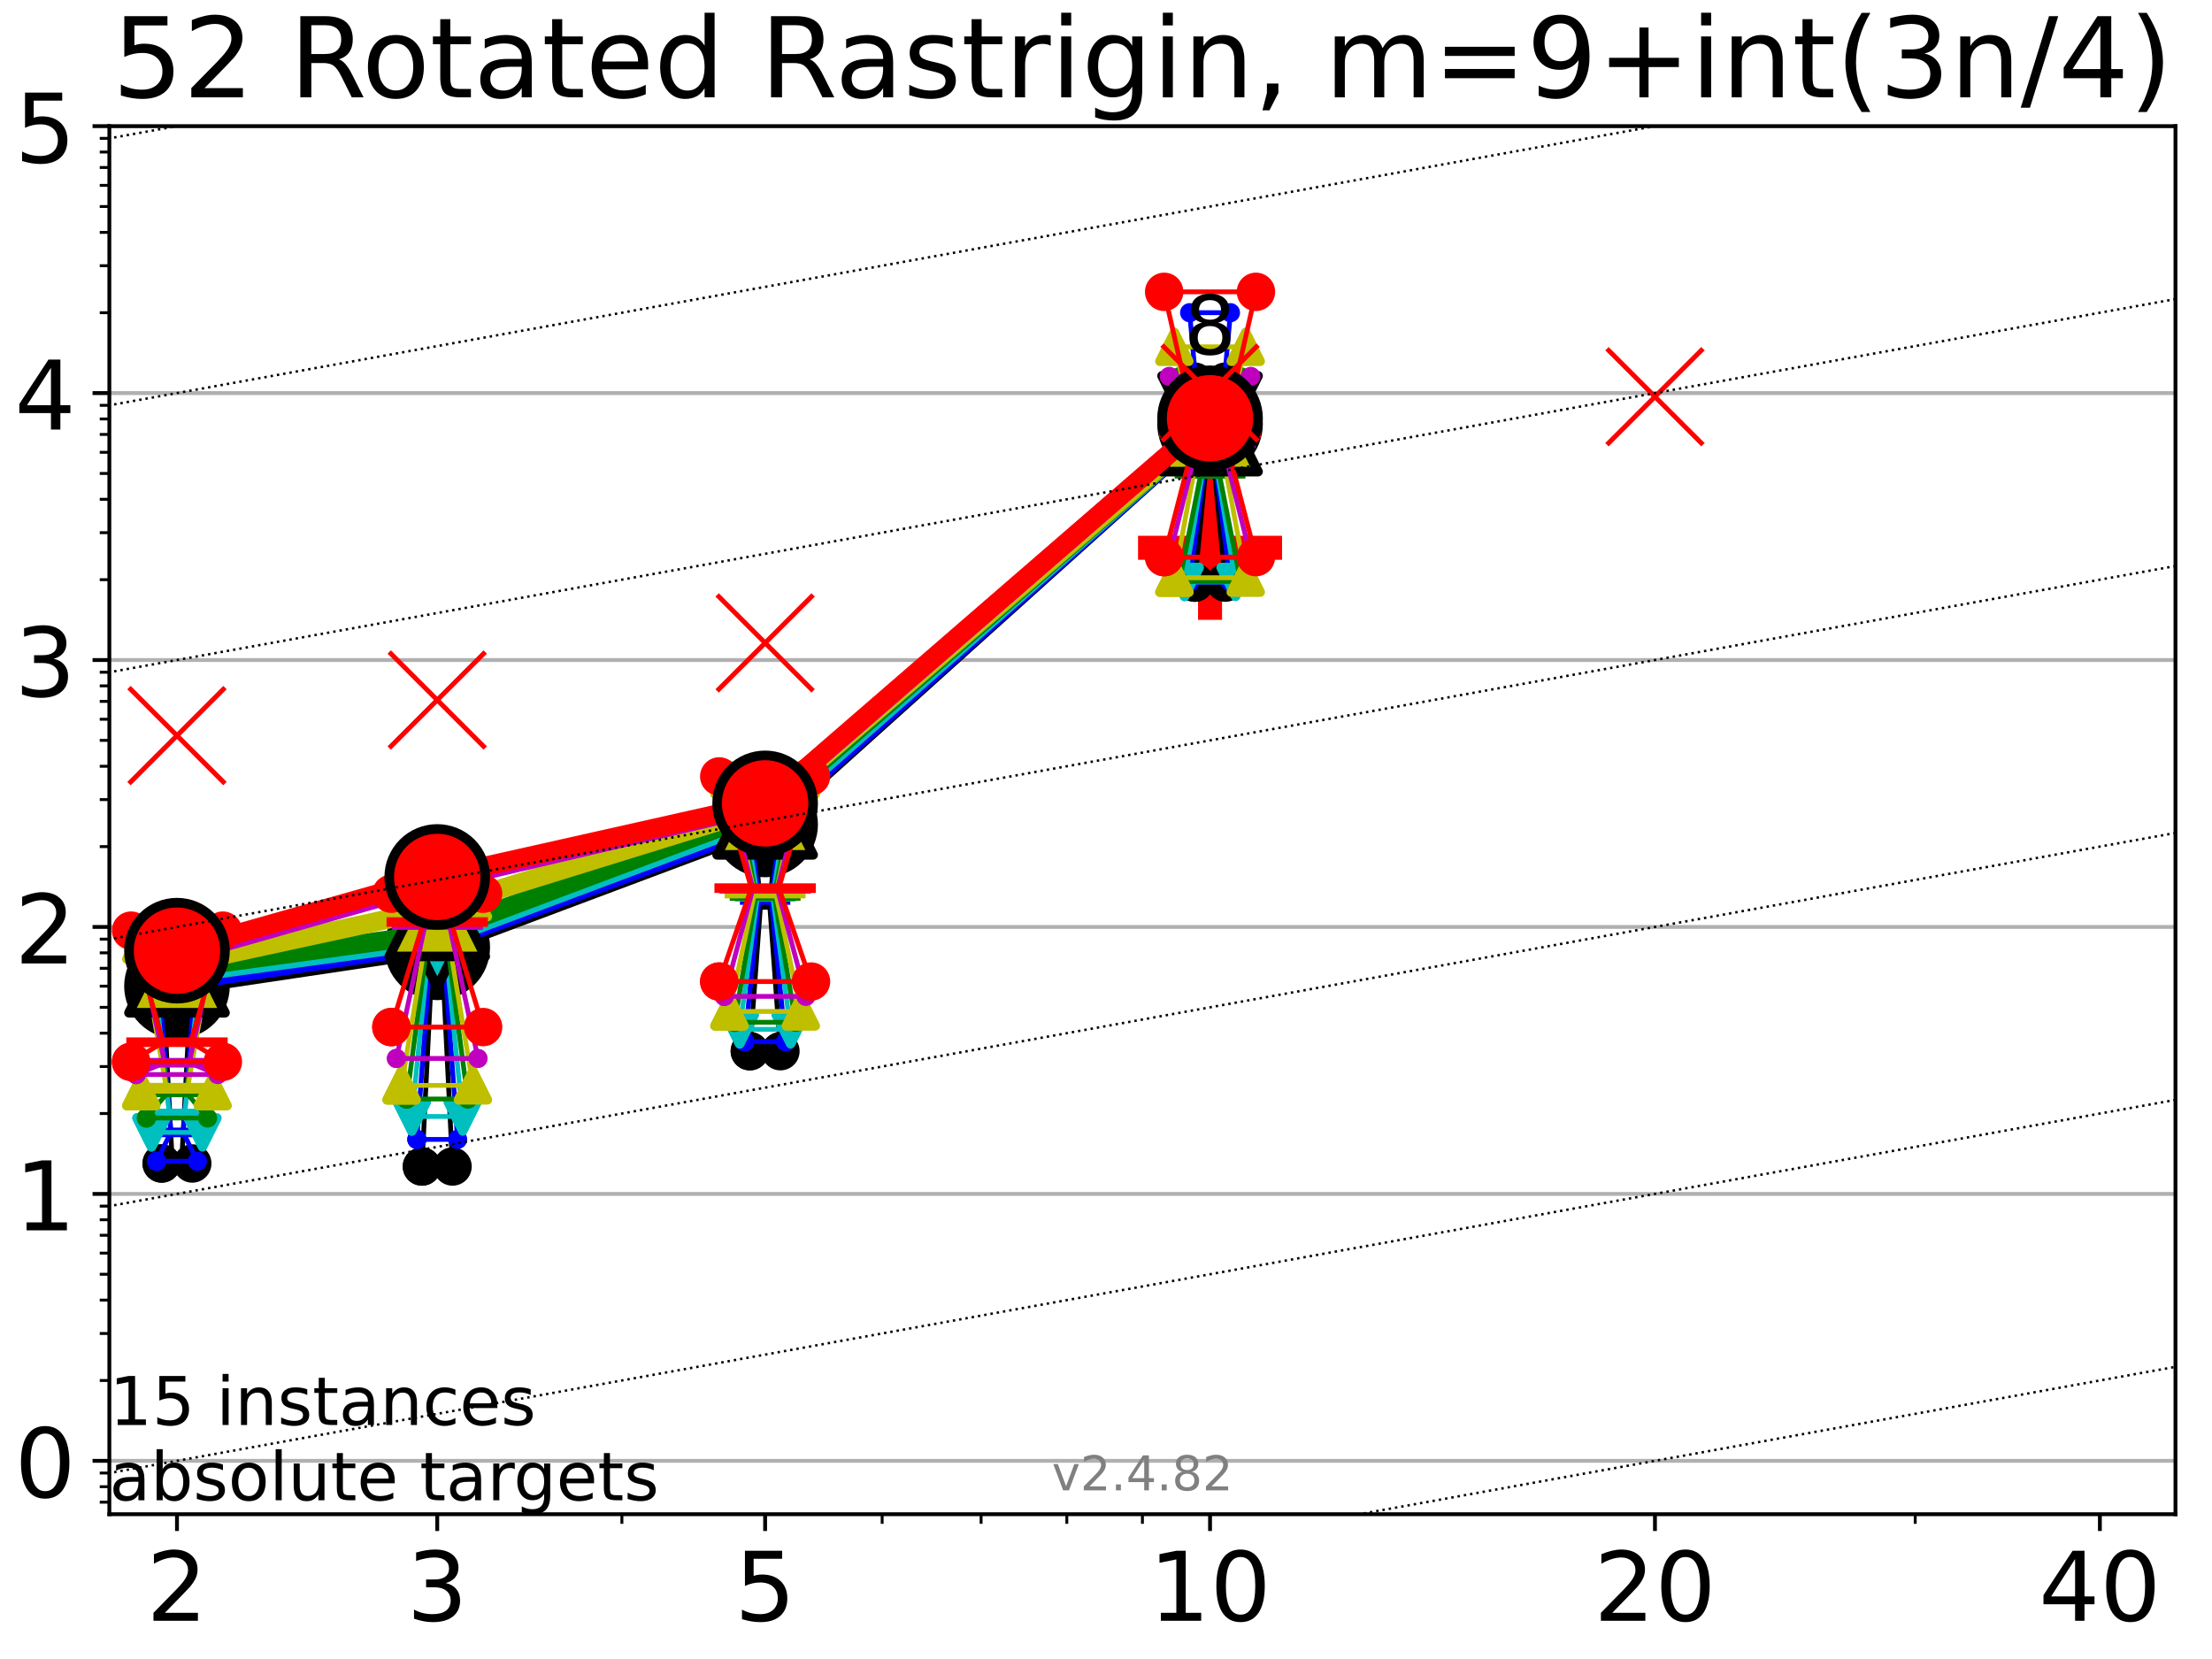 <?xml version="1.0" encoding="utf-8" standalone="no"?>
<!DOCTYPE svg PUBLIC "-//W3C//DTD SVG 1.1//EN"
  "http://www.w3.org/Graphics/SVG/1.1/DTD/svg11.dtd">
<!-- Created with matplotlib (https://matplotlib.org/) -->
<svg height="345.6pt" version="1.1" viewBox="0 0 460.8 345.6" width="460.8pt" xmlns="http://www.w3.org/2000/svg" xmlns:xlink="http://www.w3.org/1999/xlink">
 <defs>
  <style type="text/css">*{stroke-linecap:butt;stroke-linejoin:round;}</style>
 </defs>
 <g id="figure_1">
  <g id="patch_1">
   <path d="M 0 345.6 
L 460.8 345.6 
L 460.8 0 
L 0 0 
z
" style="fill:#ffffff;"/>
  </g>
  <g id="axes_1">
   <g id="patch_2">
    <path d="M 22.78 315.44 
L 453.192 315.44 
L 453.192 26.28 
L 22.78 26.28 
z
" style="fill:#ffffff;"/>
   </g>
   <g id="line2d_1">
    <defs>
     <path d="M -15 0 
L 15 0 
M 0 15 
L 0 -15 
" id="m5236d37740" style="stroke:#ff0000;stroke-width:5;"/>
    </defs>
    <g clip-path="url(#p157832e432)">
     <use style="fill:#ff0000;stroke:#ff0000;stroke-width:5;" x="252.074" xlink:href="#m5236d37740" y="114.116"/>
    </g>
   </g>
   <g id="matplotlib.axis_1">
    <g id="xtick_1">
     <g id="line2d_2">
      <defs>
       <path d="M 0 0 
L 0 3.5 
" id="md8de30fa13" style="stroke:#000000;stroke-width:0.8;"/>
      </defs>
      <g>
       <use style="stroke:#000000;stroke-width:0.8;" x="36.868" xlink:href="#md8de30fa13" y="315.44"/>
      </g>
     </g>
     <g id="text_1">
      <!-- 2 -->
      <g transform="translate(30.506 337.637)scale(0.2 -0.2)">
       <defs>
        <path d="M 19.188 8.297 
L 53.609 8.297 
L 53.609 0 
L 7.328 0 
L 7.328 8.297 
Q 12.938 14.109 22.625 23.891 
Q 32.328 33.688 34.812 36.531 
Q 39.547 41.844 41.422 45.531 
Q 43.312 49.219 43.312 52.781 
Q 43.312 58.594 39.234 62.25 
Q 35.156 65.922 28.609 65.922 
Q 23.969 65.922 18.812 64.312 
Q 13.672 62.703 7.812 59.422 
L 7.812 69.391 
Q 13.766 71.781 18.938 73 
Q 24.125 74.219 28.422 74.219 
Q 39.75 74.219 46.484 68.547 
Q 53.219 62.891 53.219 53.422 
Q 53.219 48.922 51.531 44.891 
Q 49.859 40.875 45.406 35.406 
Q 44.188 33.984 37.641 27.219 
Q 31.109 20.453 19.188 8.297 
z
" id="DejaVuSans-50"/>
       </defs>
       <use xlink:href="#DejaVuSans-50"/>
      </g>
     </g>
    </g>
    <g id="xtick_2">
     <g id="line2d_3">
      <g>
       <use style="stroke:#000000;stroke-width:0.8;" x="91.085" xlink:href="#md8de30fa13" y="315.44"/>
      </g>
     </g>
     <g id="text_2">
      <!-- 3 -->
      <g transform="translate(84.723 337.637)scale(0.2 -0.2)">
       <defs>
        <path d="M 40.578 39.312 
Q 47.656 37.797 51.625 33 
Q 55.609 28.219 55.609 21.188 
Q 55.609 10.406 48.188 4.484 
Q 40.766 -1.422 27.094 -1.422 
Q 22.516 -1.422 17.656 -0.516 
Q 12.797 0.391 7.625 2.203 
L 7.625 11.719 
Q 11.719 9.328 16.594 8.109 
Q 21.484 6.891 26.812 6.891 
Q 36.078 6.891 40.938 10.547 
Q 45.797 14.203 45.797 21.188 
Q 45.797 27.641 41.281 31.266 
Q 36.766 34.906 28.719 34.906 
L 20.219 34.906 
L 20.219 43.016 
L 29.109 43.016 
Q 36.375 43.016 40.234 45.922 
Q 44.094 48.828 44.094 54.297 
Q 44.094 59.906 40.109 62.906 
Q 36.141 65.922 28.719 65.922 
Q 24.656 65.922 20.016 65.031 
Q 15.375 64.156 9.812 62.312 
L 9.812 71.094 
Q 15.438 72.656 20.344 73.438 
Q 25.25 74.219 29.594 74.219 
Q 40.828 74.219 47.359 69.109 
Q 53.906 64.016 53.906 55.328 
Q 53.906 49.266 50.438 45.094 
Q 46.969 40.922 40.578 39.312 
z
" id="DejaVuSans-51"/>
       </defs>
       <use xlink:href="#DejaVuSans-51"/>
      </g>
     </g>
    </g>
    <g id="xtick_3">
     <g id="line2d_4">
      <g>
       <use style="stroke:#000000;stroke-width:0.8;" x="159.39" xlink:href="#md8de30fa13" y="315.44"/>
      </g>
     </g>
     <g id="text_3">
      <!-- 5 -->
      <g transform="translate(153.028 337.637)scale(0.2 -0.2)">
       <defs>
        <path d="M 10.797 72.906 
L 49.516 72.906 
L 49.516 64.594 
L 19.828 64.594 
L 19.828 46.734 
Q 21.969 47.469 24.109 47.828 
Q 26.266 48.188 28.422 48.188 
Q 40.625 48.188 47.75 41.5 
Q 54.891 34.812 54.891 23.391 
Q 54.891 11.625 47.562 5.094 
Q 40.234 -1.422 26.906 -1.422 
Q 22.312 -1.422 17.547 -0.641 
Q 12.797 0.141 7.719 1.703 
L 7.719 11.625 
Q 12.109 9.234 16.797 8.062 
Q 21.484 6.891 26.703 6.891 
Q 35.156 6.891 40.078 11.328 
Q 45.016 15.766 45.016 23.391 
Q 45.016 31 40.078 35.438 
Q 35.156 39.891 26.703 39.891 
Q 22.75 39.891 18.812 39.016 
Q 14.891 38.141 10.797 36.281 
z
" id="DejaVuSans-53"/>
       </defs>
       <use xlink:href="#DejaVuSans-53"/>
      </g>
     </g>
    </g>
    <g id="xtick_4">
     <g id="line2d_5">
      <g>
       <use style="stroke:#000000;stroke-width:0.8;" x="252.074" xlink:href="#md8de30fa13" y="315.44"/>
      </g>
     </g>
     <g id="text_4">
      <!-- 10 -->
      <g transform="translate(239.349 337.637)scale(0.2 -0.2)">
       <defs>
        <path d="M 12.406 8.297 
L 28.516 8.297 
L 28.516 63.922 
L 10.984 60.406 
L 10.984 69.391 
L 28.422 72.906 
L 38.281 72.906 
L 38.281 8.297 
L 54.391 8.297 
L 54.391 0 
L 12.406 0 
z
" id="DejaVuSans-49"/>
        <path d="M 31.781 66.406 
Q 24.172 66.406 20.328 58.906 
Q 16.5 51.422 16.5 36.375 
Q 16.5 21.391 20.328 13.891 
Q 24.172 6.391 31.781 6.391 
Q 39.453 6.391 43.281 13.891 
Q 47.125 21.391 47.125 36.375 
Q 47.125 51.422 43.281 58.906 
Q 39.453 66.406 31.781 66.406 
z
M 31.781 74.219 
Q 44.047 74.219 50.516 64.516 
Q 56.984 54.828 56.984 36.375 
Q 56.984 17.969 50.516 8.266 
Q 44.047 -1.422 31.781 -1.422 
Q 19.531 -1.422 13.062 8.266 
Q 6.594 17.969 6.594 36.375 
Q 6.594 54.828 13.062 64.516 
Q 19.531 74.219 31.781 74.219 
z
" id="DejaVuSans-48"/>
       </defs>
       <use xlink:href="#DejaVuSans-49"/>
       <use x="63.623" xlink:href="#DejaVuSans-48"/>
      </g>
     </g>
    </g>
    <g id="xtick_5">
     <g id="line2d_6">
      <g>
       <use style="stroke:#000000;stroke-width:0.8;" x="344.758" xlink:href="#md8de30fa13" y="315.44"/>
      </g>
     </g>
     <g id="text_5">
      <!-- 20 -->
      <g transform="translate(332.033 337.637)scale(0.2 -0.2)">
       <use xlink:href="#DejaVuSans-50"/>
       <use x="63.623" xlink:href="#DejaVuSans-48"/>
      </g>
     </g>
    </g>
    <g id="xtick_6">
     <g id="line2d_7">
      <g>
       <use style="stroke:#000000;stroke-width:0.8;" x="437.443" xlink:href="#md8de30fa13" y="315.44"/>
      </g>
     </g>
     <g id="text_6">
      <!-- 40 -->
      <g transform="translate(424.718 337.637)scale(0.2 -0.2)">
       <defs>
        <path d="M 37.797 64.312 
L 12.891 25.391 
L 37.797 25.391 
z
M 35.203 72.906 
L 47.609 72.906 
L 47.609 25.391 
L 58.016 25.391 
L 58.016 17.188 
L 47.609 17.188 
L 47.609 0 
L 37.797 0 
L 37.797 17.188 
L 4.891 17.188 
L 4.891 26.703 
z
" id="DejaVuSans-52"/>
       </defs>
       <use xlink:href="#DejaVuSans-52"/>
       <use x="63.623" xlink:href="#DejaVuSans-48"/>
      </g>
     </g>
    </g>
    <g id="xtick_7">
     <g id="line2d_8">
      <defs>
       <path d="M 0 0 
L 0 2 
" id="m8f517033dd" style="stroke:#000000;stroke-width:0.6;"/>
      </defs>
      <g>
       <use style="stroke:#000000;stroke-width:0.6;" x="129.552" xlink:href="#m8f517033dd" y="315.44"/>
      </g>
     </g>
    </g>
    <g id="xtick_8">
     <g id="line2d_9">
      <g>
       <use style="stroke:#000000;stroke-width:0.6;" x="183.769" xlink:href="#m8f517033dd" y="315.44"/>
      </g>
     </g>
    </g>
    <g id="xtick_9">
     <g id="line2d_10">
      <g>
       <use style="stroke:#000000;stroke-width:0.6;" x="204.381" xlink:href="#m8f517033dd" y="315.44"/>
      </g>
     </g>
    </g>
    <g id="xtick_10">
     <g id="line2d_11">
      <g>
       <use style="stroke:#000000;stroke-width:0.6;" x="222.237" xlink:href="#m8f517033dd" y="315.44"/>
      </g>
     </g>
    </g>
    <g id="xtick_11">
     <g id="line2d_12">
      <g>
       <use style="stroke:#000000;stroke-width:0.6;" x="237.986" xlink:href="#m8f517033dd" y="315.44"/>
      </g>
     </g>
    </g>
    <g id="xtick_12">
     <g id="line2d_13">
      <g>
       <use style="stroke:#000000;stroke-width:0.6;" x="398.975" xlink:href="#m8f517033dd" y="315.44"/>
      </g>
     </g>
    </g>
   </g>
   <g id="matplotlib.axis_2">
    <g id="ytick_1">
     <g id="line2d_14">
      <path clip-path="url(#p157832e432)" d="M 22.78 304.318 
L 453.192 304.318 
" style="fill:none;stroke:#b0b0b0;stroke-linecap:square;stroke-width:0.8;"/>
     </g>
     <g id="line2d_15">
      <defs>
       <path d="M 0 0 
L -3.5 0 
" id="m068d217166" style="stroke:#000000;stroke-width:0.8;"/>
      </defs>
      <g>
       <use style="stroke:#000000;stroke-width:0.8;" x="22.78" xlink:href="#m068d217166" y="304.318"/>
      </g>
     </g>
     <g id="text_7">
      <!-- 0 -->
      <g transform="translate(3.055 311.917)scale(0.2 -0.2)">
       <use xlink:href="#DejaVuSans-48"/>
      </g>
     </g>
    </g>
    <g id="ytick_2">
     <g id="line2d_16">
      <path clip-path="url(#p157832e432)" d="M 22.78 248.711 
L 453.192 248.711 
" style="fill:none;stroke:#b0b0b0;stroke-linecap:square;stroke-width:0.8;"/>
     </g>
     <g id="line2d_17">
      <g>
       <use style="stroke:#000000;stroke-width:0.8;" x="22.78" xlink:href="#m068d217166" y="248.711"/>
      </g>
     </g>
     <g id="text_8">
      <!-- 1 -->
      <g transform="translate(3.055 256.309)scale(0.2 -0.2)">
       <use xlink:href="#DejaVuSans-49"/>
      </g>
     </g>
    </g>
    <g id="ytick_3">
     <g id="line2d_18">
      <path clip-path="url(#p157832e432)" d="M 22.78 193.103 
L 453.192 193.103 
" style="fill:none;stroke:#b0b0b0;stroke-linecap:square;stroke-width:0.8;"/>
     </g>
     <g id="line2d_19">
      <g>
       <use style="stroke:#000000;stroke-width:0.8;" x="22.78" xlink:href="#m068d217166" y="193.103"/>
      </g>
     </g>
     <g id="text_9">
      <!-- 2 -->
      <g transform="translate(3.055 200.702)scale(0.2 -0.2)">
       <use xlink:href="#DejaVuSans-50"/>
      </g>
     </g>
    </g>
    <g id="ytick_4">
     <g id="line2d_20">
      <path clip-path="url(#p157832e432)" d="M 22.78 137.495 
L 453.192 137.495 
" style="fill:none;stroke:#b0b0b0;stroke-linecap:square;stroke-width:0.8;"/>
     </g>
     <g id="line2d_21">
      <g>
       <use style="stroke:#000000;stroke-width:0.8;" x="22.78" xlink:href="#m068d217166" y="137.495"/>
      </g>
     </g>
     <g id="text_10">
      <!-- 3 -->
      <g transform="translate(3.055 145.094)scale(0.2 -0.2)">
       <use xlink:href="#DejaVuSans-51"/>
      </g>
     </g>
    </g>
    <g id="ytick_5">
     <g id="line2d_22">
      <path clip-path="url(#p157832e432)" d="M 22.78 81.888 
L 453.192 81.888 
" style="fill:none;stroke:#b0b0b0;stroke-linecap:square;stroke-width:0.8;"/>
     </g>
     <g id="line2d_23">
      <g>
       <use style="stroke:#000000;stroke-width:0.8;" x="22.78" xlink:href="#m068d217166" y="81.888"/>
      </g>
     </g>
     <g id="text_11">
      <!-- 4 -->
      <g transform="translate(3.055 89.486)scale(0.2 -0.2)">
       <use xlink:href="#DejaVuSans-52"/>
      </g>
     </g>
    </g>
    <g id="ytick_6">
     <g id="line2d_24">
      <path clip-path="url(#p157832e432)" d="M 22.78 26.28 
L 453.192 26.28 
" style="fill:none;stroke:#b0b0b0;stroke-linecap:square;stroke-width:0.8;"/>
     </g>
     <g id="line2d_25">
      <g>
       <use style="stroke:#000000;stroke-width:0.8;" x="22.78" xlink:href="#m068d217166" y="26.28"/>
      </g>
     </g>
     <g id="text_12">
      <!-- 5 -->
      <g transform="translate(3.055 33.878)scale(0.2 -0.2)">
       <use xlink:href="#DejaVuSans-53"/>
      </g>
     </g>
    </g>
    <g id="ytick_7">
     <g id="line2d_26">
      <defs>
       <path d="M 0 0 
L -2 0 
" id="mf52444f725" style="stroke:#000000;stroke-width:0.6;"/>
      </defs>
      <g>
       <use style="stroke:#000000;stroke-width:0.6;" x="22.78" xlink:href="#mf52444f725" y="312.932"/>
      </g>
     </g>
    </g>
    <g id="ytick_8">
     <g id="line2d_27">
      <g>
       <use style="stroke:#000000;stroke-width:0.6;" x="22.78" xlink:href="#mf52444f725" y="309.707"/>
      </g>
     </g>
    </g>
    <g id="ytick_9">
     <g id="line2d_28">
      <g>
       <use style="stroke:#000000;stroke-width:0.6;" x="22.78" xlink:href="#mf52444f725" y="306.863"/>
      </g>
     </g>
    </g>
    <g id="ytick_10">
     <g id="line2d_29">
      <g>
       <use style="stroke:#000000;stroke-width:0.6;" x="22.78" xlink:href="#mf52444f725" y="287.579"/>
      </g>
     </g>
    </g>
    <g id="ytick_11">
     <g id="line2d_30">
      <g>
       <use style="stroke:#000000;stroke-width:0.6;" x="22.78" xlink:href="#mf52444f725" y="277.787"/>
      </g>
     </g>
    </g>
    <g id="ytick_12">
     <g id="line2d_31">
      <g>
       <use style="stroke:#000000;stroke-width:0.6;" x="22.78" xlink:href="#mf52444f725" y="270.839"/>
      </g>
     </g>
    </g>
    <g id="ytick_13">
     <g id="line2d_32">
      <g>
       <use style="stroke:#000000;stroke-width:0.6;" x="22.78" xlink:href="#mf52444f725" y="265.45"/>
      </g>
     </g>
    </g>
    <g id="ytick_14">
     <g id="line2d_33">
      <g>
       <use style="stroke:#000000;stroke-width:0.6;" x="22.78" xlink:href="#mf52444f725" y="261.047"/>
      </g>
     </g>
    </g>
    <g id="ytick_15">
     <g id="line2d_34">
      <g>
       <use style="stroke:#000000;stroke-width:0.6;" x="22.78" xlink:href="#mf52444f725" y="257.325"/>
      </g>
     </g>
    </g>
    <g id="ytick_16">
     <g id="line2d_35">
      <g>
       <use style="stroke:#000000;stroke-width:0.6;" x="22.78" xlink:href="#mf52444f725" y="254.1"/>
      </g>
     </g>
    </g>
    <g id="ytick_17">
     <g id="line2d_36">
      <g>
       <use style="stroke:#000000;stroke-width:0.6;" x="22.78" xlink:href="#mf52444f725" y="251.255"/>
      </g>
     </g>
    </g>
    <g id="ytick_18">
     <g id="line2d_37">
      <g>
       <use style="stroke:#000000;stroke-width:0.6;" x="22.78" xlink:href="#mf52444f725" y="231.971"/>
      </g>
     </g>
    </g>
    <g id="ytick_19">
     <g id="line2d_38">
      <g>
       <use style="stroke:#000000;stroke-width:0.6;" x="22.78" xlink:href="#mf52444f725" y="222.179"/>
      </g>
     </g>
    </g>
    <g id="ytick_20">
     <g id="line2d_39">
      <g>
       <use style="stroke:#000000;stroke-width:0.6;" x="22.78" xlink:href="#mf52444f725" y="215.232"/>
      </g>
     </g>
    </g>
    <g id="ytick_21">
     <g id="line2d_40">
      <g>
       <use style="stroke:#000000;stroke-width:0.6;" x="22.78" xlink:href="#mf52444f725" y="209.843"/>
      </g>
     </g>
    </g>
    <g id="ytick_22">
     <g id="line2d_41">
      <g>
       <use style="stroke:#000000;stroke-width:0.6;" x="22.78" xlink:href="#mf52444f725" y="205.44"/>
      </g>
     </g>
    </g>
    <g id="ytick_23">
     <g id="line2d_42">
      <g>
       <use style="stroke:#000000;stroke-width:0.6;" x="22.78" xlink:href="#mf52444f725" y="201.717"/>
      </g>
     </g>
    </g>
    <g id="ytick_24">
     <g id="line2d_43">
      <g>
       <use style="stroke:#000000;stroke-width:0.6;" x="22.78" xlink:href="#mf52444f725" y="198.492"/>
      </g>
     </g>
    </g>
    <g id="ytick_25">
     <g id="line2d_44">
      <g>
       <use style="stroke:#000000;stroke-width:0.6;" x="22.78" xlink:href="#mf52444f725" y="195.648"/>
      </g>
     </g>
    </g>
    <g id="ytick_26">
     <g id="line2d_45">
      <g>
       <use style="stroke:#000000;stroke-width:0.6;" x="22.78" xlink:href="#mf52444f725" y="176.364"/>
      </g>
     </g>
    </g>
    <g id="ytick_27">
     <g id="line2d_46">
      <g>
       <use style="stroke:#000000;stroke-width:0.6;" x="22.78" xlink:href="#mf52444f725" y="166.571"/>
      </g>
     </g>
    </g>
    <g id="ytick_28">
     <g id="line2d_47">
      <g>
       <use style="stroke:#000000;stroke-width:0.6;" x="22.78" xlink:href="#mf52444f725" y="159.624"/>
      </g>
     </g>
    </g>
    <g id="ytick_29">
     <g id="line2d_48">
      <g>
       <use style="stroke:#000000;stroke-width:0.6;" x="22.78" xlink:href="#mf52444f725" y="154.235"/>
      </g>
     </g>
    </g>
    <g id="ytick_30">
     <g id="line2d_49">
      <g>
       <use style="stroke:#000000;stroke-width:0.6;" x="22.78" xlink:href="#mf52444f725" y="149.832"/>
      </g>
     </g>
    </g>
    <g id="ytick_31">
     <g id="line2d_50">
      <g>
       <use style="stroke:#000000;stroke-width:0.6;" x="22.78" xlink:href="#mf52444f725" y="146.109"/>
      </g>
     </g>
    </g>
    <g id="ytick_32">
     <g id="line2d_51">
      <g>
       <use style="stroke:#000000;stroke-width:0.6;" x="22.78" xlink:href="#mf52444f725" y="142.884"/>
      </g>
     </g>
    </g>
    <g id="ytick_33">
     <g id="line2d_52">
      <g>
       <use style="stroke:#000000;stroke-width:0.6;" x="22.78" xlink:href="#mf52444f725" y="140.04"/>
      </g>
     </g>
    </g>
    <g id="ytick_34">
     <g id="line2d_53">
      <g>
       <use style="stroke:#000000;stroke-width:0.6;" x="22.78" xlink:href="#mf52444f725" y="120.756"/>
      </g>
     </g>
    </g>
    <g id="ytick_35">
     <g id="line2d_54">
      <g>
       <use style="stroke:#000000;stroke-width:0.6;" x="22.78" xlink:href="#mf52444f725" y="110.964"/>
      </g>
     </g>
    </g>
    <g id="ytick_36">
     <g id="line2d_55">
      <g>
       <use style="stroke:#000000;stroke-width:0.6;" x="22.78" xlink:href="#mf52444f725" y="104.016"/>
      </g>
     </g>
    </g>
    <g id="ytick_37">
     <g id="line2d_56">
      <g>
       <use style="stroke:#000000;stroke-width:0.6;" x="22.78" xlink:href="#mf52444f725" y="98.627"/>
      </g>
     </g>
    </g>
    <g id="ytick_38">
     <g id="line2d_57">
      <g>
       <use style="stroke:#000000;stroke-width:0.6;" x="22.78" xlink:href="#mf52444f725" y="94.224"/>
      </g>
     </g>
    </g>
    <g id="ytick_39">
     <g id="line2d_58">
      <g>
       <use style="stroke:#000000;stroke-width:0.6;" x="22.78" xlink:href="#mf52444f725" y="90.501"/>
      </g>
     </g>
    </g>
    <g id="ytick_40">
     <g id="line2d_59">
      <g>
       <use style="stroke:#000000;stroke-width:0.6;" x="22.78" xlink:href="#mf52444f725" y="87.277"/>
      </g>
     </g>
    </g>
    <g id="ytick_41">
     <g id="line2d_60">
      <g>
       <use style="stroke:#000000;stroke-width:0.6;" x="22.78" xlink:href="#mf52444f725" y="84.432"/>
      </g>
     </g>
    </g>
    <g id="ytick_42">
     <g id="line2d_61">
      <g>
       <use style="stroke:#000000;stroke-width:0.6;" x="22.78" xlink:href="#mf52444f725" y="65.148"/>
      </g>
     </g>
    </g>
    <g id="ytick_43">
     <g id="line2d_62">
      <g>
       <use style="stroke:#000000;stroke-width:0.6;" x="22.78" xlink:href="#mf52444f725" y="55.356"/>
      </g>
     </g>
    </g>
    <g id="ytick_44">
     <g id="line2d_63">
      <g>
       <use style="stroke:#000000;stroke-width:0.6;" x="22.78" xlink:href="#mf52444f725" y="48.409"/>
      </g>
     </g>
    </g>
    <g id="ytick_45">
     <g id="line2d_64">
      <g>
       <use style="stroke:#000000;stroke-width:0.6;" x="22.78" xlink:href="#mf52444f725" y="43.02"/>
      </g>
     </g>
    </g>
    <g id="ytick_46">
     <g id="line2d_65">
      <g>
       <use style="stroke:#000000;stroke-width:0.6;" x="22.78" xlink:href="#mf52444f725" y="38.617"/>
      </g>
     </g>
    </g>
    <g id="ytick_47">
     <g id="line2d_66">
      <g>
       <use style="stroke:#000000;stroke-width:0.6;" x="22.78" xlink:href="#mf52444f725" y="34.894"/>
      </g>
     </g>
    </g>
    <g id="ytick_48">
     <g id="line2d_67">
      <g>
       <use style="stroke:#000000;stroke-width:0.6;" x="22.78" xlink:href="#mf52444f725" y="31.669"/>
      </g>
     </g>
    </g>
    <g id="ytick_49">
     <g id="line2d_68">
      <g>
       <use style="stroke:#000000;stroke-width:0.6;" x="22.78" xlink:href="#mf52444f725" y="28.824"/>
      </g>
     </g>
    </g>
   </g>
   <g id="line2d_69">
    <path clip-path="url(#p157832e432)" d="M 33.682 242.375 
L 35.912 242.375 
L 33.682 200.253 
L 40.054 200.253 
L 37.824 242.375 
L 40.054 242.375 
L 33.682 242.375 
" style="fill:none;stroke:#000000;stroke-linecap:square;"/>
   </g>
   <g id="line2d_70">
    <path clip-path="url(#p157832e432)" d="M 33.682 242.375 
L 40.054 242.375 
L 40.054 200.253 
L 33.682 200.253 
L 33.682 242.375 
" style="fill:none;"/>
    <defs>
     <path d="M 0 3 
C 0.796 3 1.559 2.684 2.121 2.121 
C 2.684 1.559 3 0.796 3 0 
C 3 -0.796 2.684 -1.559 2.121 -2.121 
C 1.559 -2.684 0.796 -3 0 -3 
C -0.796 -3 -1.559 -2.684 -2.121 -2.121 
C -2.684 -1.559 -3 -0.796 -3 0 
C -3 0.796 -2.684 1.559 -2.121 2.121 
C -1.559 2.684 -0.796 3 0 3 
z
" id="m5b4654441f" style="stroke:#000000;stroke-width:2;"/>
    </defs>
    <g clip-path="url(#p157832e432)">
     <use style="stroke:#000000;stroke-width:2;" x="33.682" xlink:href="#m5b4654441f" y="242.375"/>
     <use style="stroke:#000000;stroke-width:2;" x="40.054" xlink:href="#m5b4654441f" y="242.375"/>
     <use style="stroke:#000000;stroke-width:2;" x="40.054" xlink:href="#m5b4654441f" y="200.253"/>
     <use style="stroke:#000000;stroke-width:2;" x="33.682" xlink:href="#m5b4654441f" y="200.253"/>
     <use style="stroke:#000000;stroke-width:2;" x="33.682" xlink:href="#m5b4654441f" y="242.375"/>
    </g>
   </g>
   <g id="line2d_71">
    <path clip-path="url(#p157832e432)" d="M 33.682 242.375 
L 40.054 242.375 
" style="fill:none;stroke:#000000;stroke-linecap:square;stroke-width:2;"/>
   </g>
   <g id="line2d_72">
    <path clip-path="url(#p157832e432)" d="M 87.899 243.002 
L 90.129 197.994 
L 87.899 193.756 
L 94.271 193.756 
L 92.041 197.994 
L 94.271 243.002 
L 87.899 243.002 
" style="fill:none;stroke:#000000;stroke-linecap:square;"/>
   </g>
   <g id="line2d_73">
    <path clip-path="url(#p157832e432)" d="M 87.899 243.002 
L 94.271 243.002 
L 94.271 193.756 
L 87.899 193.756 
L 87.899 243.002 
" style="fill:none;"/>
    <g clip-path="url(#p157832e432)">
     <use style="stroke:#000000;stroke-width:2;" x="87.899" xlink:href="#m5b4654441f" y="243.002"/>
     <use style="stroke:#000000;stroke-width:2;" x="94.271" xlink:href="#m5b4654441f" y="243.002"/>
     <use style="stroke:#000000;stroke-width:2;" x="94.271" xlink:href="#m5b4654441f" y="193.756"/>
     <use style="stroke:#000000;stroke-width:2;" x="87.899" xlink:href="#m5b4654441f" y="193.756"/>
     <use style="stroke:#000000;stroke-width:2;" x="87.899" xlink:href="#m5b4654441f" y="243.002"/>
    </g>
   </g>
   <g id="line2d_74">
    <path clip-path="url(#p157832e432)" d="M 87.899 197.994 
L 94.271 197.994 
" style="fill:none;stroke:#000000;stroke-linecap:square;stroke-width:2;"/>
   </g>
   <g id="line2d_75">
    <path clip-path="url(#p157832e432)" d="M 156.204 218.98 
L 158.434 188.5 
L 156.204 164.167 
L 162.576 164.167 
L 160.346 188.5 
L 162.576 218.98 
L 156.204 218.98 
" style="fill:none;stroke:#000000;stroke-linecap:square;"/>
   </g>
   <g id="line2d_76">
    <path clip-path="url(#p157832e432)" d="M 156.204 218.98 
L 162.576 218.98 
L 162.576 164.167 
L 156.204 164.167 
L 156.204 218.98 
" style="fill:none;"/>
    <g clip-path="url(#p157832e432)">
     <use style="stroke:#000000;stroke-width:2;" x="156.204" xlink:href="#m5b4654441f" y="218.98"/>
     <use style="stroke:#000000;stroke-width:2;" x="162.576" xlink:href="#m5b4654441f" y="218.98"/>
     <use style="stroke:#000000;stroke-width:2;" x="162.576" xlink:href="#m5b4654441f" y="164.167"/>
     <use style="stroke:#000000;stroke-width:2;" x="156.204" xlink:href="#m5b4654441f" y="164.167"/>
     <use style="stroke:#000000;stroke-width:2;" x="156.204" xlink:href="#m5b4654441f" y="218.98"/>
    </g>
   </g>
   <g id="line2d_77">
    <path clip-path="url(#p157832e432)" d="M 156.204 188.5 
L 162.576 188.5 
" style="fill:none;stroke:#000000;stroke-linecap:square;stroke-width:2;"/>
   </g>
   <g id="line2d_78">
    <path clip-path="url(#p157832e432)" d="M 248.888 121.372 
L 251.118 98.538 
L 248.888 79.508 
L 255.26 79.508 
L 253.03 98.538 
L 255.26 121.372 
L 248.888 121.372 
" style="fill:none;stroke:#000000;stroke-linecap:square;"/>
   </g>
   <g id="line2d_79">
    <path clip-path="url(#p157832e432)" d="M 248.888 121.372 
L 255.26 121.372 
L 255.26 79.508 
L 248.888 79.508 
L 248.888 121.372 
" style="fill:none;"/>
    <g clip-path="url(#p157832e432)">
     <use style="stroke:#000000;stroke-width:2;" x="248.888" xlink:href="#m5b4654441f" y="121.372"/>
     <use style="stroke:#000000;stroke-width:2;" x="255.26" xlink:href="#m5b4654441f" y="121.372"/>
     <use style="stroke:#000000;stroke-width:2;" x="255.26" xlink:href="#m5b4654441f" y="79.508"/>
     <use style="stroke:#000000;stroke-width:2;" x="248.888" xlink:href="#m5b4654441f" y="79.508"/>
     <use style="stroke:#000000;stroke-width:2;" x="248.888" xlink:href="#m5b4654441f" y="121.372"/>
    </g>
   </g>
   <g id="line2d_80">
    <path clip-path="url(#p157832e432)" d="M 248.888 98.538 
L 255.26 98.538 
" style="fill:none;stroke:#000000;stroke-linecap:square;stroke-width:2;"/>
   </g>
   <g id="line2d_81">
    <path clip-path="url(#p157832e432)" d="M 36.868 205.426 
L 91.085 197.346 
" style="fill:none;stroke:#000000;stroke-linecap:square;stroke-width:4;"/>
   </g>
   <g id="line2d_82">
    <path clip-path="url(#p157832e432)" d="M 91.085 197.346 
L 159.39 171.749 
" style="fill:none;stroke:#000000;stroke-linecap:square;stroke-width:4;"/>
   </g>
   <g id="line2d_83">
    <path clip-path="url(#p157832e432)" d="M 159.39 171.749 
L 252.074 88.331 
" style="fill:none;stroke:#000000;stroke-linecap:square;stroke-width:4;"/>
   </g>
   <g id="line2d_84">
    <path clip-path="url(#p157832e432)" d="M 36.868 205.426 
L 91.085 197.346 
L 159.39 171.749 
L 252.074 88.331 
" style="fill:none;"/>
    <defs>
     <path d="M 0 10 
C 2.652 10 5.196 8.946 7.071 7.071 
C 8.946 5.196 10 2.652 10 0 
C 10 -2.652 8.946 -5.196 7.071 -7.071 
C 5.196 -8.946 2.652 -10 0 -10 
C -2.652 -10 -5.196 -8.946 -7.071 -7.071 
C -8.946 -5.196 -10 -2.652 -10 0 
C -10 2.652 -8.946 5.196 -7.071 7.071 
C -5.196 8.946 -2.652 10 0 10 
z
" id="m760d7de49a" style="stroke:#000000;stroke-width:2;"/>
    </defs>
    <g clip-path="url(#p157832e432)">
     <use style="stroke:#000000;stroke-width:2;" x="36.868" xlink:href="#m760d7de49a" y="205.426"/>
     <use style="stroke:#000000;stroke-width:2;" x="91.085" xlink:href="#m760d7de49a" y="197.346"/>
     <use style="stroke:#000000;stroke-width:2;" x="159.39" xlink:href="#m760d7de49a" y="171.749"/>
     <use style="stroke:#000000;stroke-width:2;" x="252.074" xlink:href="#m760d7de49a" y="88.331"/>
    </g>
   </g>
   <g id="line2d_85">
    <path clip-path="url(#p157832e432)" d="M 32.62 241.915 
L 35.594 235.896 
L 32.62 198.911 
L 41.116 198.911 
L 38.143 235.896 
L 41.116 241.915 
L 32.62 241.915 
" style="fill:none;stroke:#0000ff;stroke-linecap:square;"/>
   </g>
   <g id="line2d_86">
    <path clip-path="url(#p157832e432)" d="M 32.62 241.915 
L 41.116 241.915 
L 41.116 198.911 
L 32.62 198.911 
L 32.62 241.915 
" style="fill:none;"/>
    <defs>
     <path d="M 0 1.5 
C 0.398 1.5 0.779 1.342 1.061 1.061 
C 1.342 0.779 1.5 0.398 1.5 0 
C 1.5 -0.398 1.342 -0.779 1.061 -1.061 
C 0.779 -1.342 0.398 -1.5 0 -1.5 
C -0.398 -1.5 -0.779 -1.342 -1.061 -1.061 
C -1.342 -0.779 -1.5 -0.398 -1.5 0 
C -1.5 0.398 -1.342 0.779 -1.061 1.061 
C -0.779 1.342 -0.398 1.5 0 1.5 
z
" id="m9cd64996cb" style="stroke:#0000ff;"/>
    </defs>
    <g clip-path="url(#p157832e432)">
     <use style="fill:#0000ff;stroke:#0000ff;" x="32.62" xlink:href="#m9cd64996cb" y="241.915"/>
     <use style="fill:#0000ff;stroke:#0000ff;" x="41.116" xlink:href="#m9cd64996cb" y="241.915"/>
     <use style="fill:#0000ff;stroke:#0000ff;" x="41.116" xlink:href="#m9cd64996cb" y="198.911"/>
     <use style="fill:#0000ff;stroke:#0000ff;" x="32.62" xlink:href="#m9cd64996cb" y="198.911"/>
     <use style="fill:#0000ff;stroke:#0000ff;" x="32.62" xlink:href="#m9cd64996cb" y="241.915"/>
    </g>
   </g>
   <g id="line2d_87">
    <path clip-path="url(#p157832e432)" d="M 32.62 235.896 
L 41.116 235.896 
" style="fill:none;stroke:#0000ff;stroke-linecap:square;stroke-width:2;"/>
   </g>
   <g id="line2d_88">
    <path clip-path="url(#p157832e432)" d="M 86.837 237.36 
L 89.811 196.839 
L 86.837 192.823 
L 95.333 192.823 
L 92.359 196.839 
L 95.333 237.36 
L 86.837 237.36 
" style="fill:none;stroke:#0000ff;stroke-linecap:square;"/>
   </g>
   <g id="line2d_89">
    <path clip-path="url(#p157832e432)" d="M 86.837 237.36 
L 95.333 237.36 
L 95.333 192.823 
L 86.837 192.823 
L 86.837 237.36 
" style="fill:none;"/>
    <g clip-path="url(#p157832e432)">
     <use style="fill:#0000ff;stroke:#0000ff;" x="86.837" xlink:href="#m9cd64996cb" y="237.36"/>
     <use style="fill:#0000ff;stroke:#0000ff;" x="95.333" xlink:href="#m9cd64996cb" y="237.36"/>
     <use style="fill:#0000ff;stroke:#0000ff;" x="95.333" xlink:href="#m9cd64996cb" y="192.823"/>
     <use style="fill:#0000ff;stroke:#0000ff;" x="86.837" xlink:href="#m9cd64996cb" y="192.823"/>
     <use style="fill:#0000ff;stroke:#0000ff;" x="86.837" xlink:href="#m9cd64996cb" y="237.36"/>
    </g>
   </g>
   <g id="line2d_90">
    <path clip-path="url(#p157832e432)" d="M 86.837 196.839 
L 95.333 196.839 
" style="fill:none;stroke:#0000ff;stroke-linecap:square;stroke-width:2;"/>
   </g>
   <g id="line2d_91">
    <path clip-path="url(#p157832e432)" d="M 155.142 217.017 
L 158.116 187.483 
L 155.142 163.266 
L 163.638 163.266 
L 160.665 187.483 
L 163.638 217.017 
L 155.142 217.017 
" style="fill:none;stroke:#0000ff;stroke-linecap:square;"/>
   </g>
   <g id="line2d_92">
    <path clip-path="url(#p157832e432)" d="M 155.142 217.017 
L 163.638 217.017 
L 163.638 163.266 
L 155.142 163.266 
L 155.142 217.017 
" style="fill:none;"/>
    <g clip-path="url(#p157832e432)">
     <use style="fill:#0000ff;stroke:#0000ff;" x="155.142" xlink:href="#m9cd64996cb" y="217.017"/>
     <use style="fill:#0000ff;stroke:#0000ff;" x="163.638" xlink:href="#m9cd64996cb" y="217.017"/>
     <use style="fill:#0000ff;stroke:#0000ff;" x="163.638" xlink:href="#m9cd64996cb" y="163.266"/>
     <use style="fill:#0000ff;stroke:#0000ff;" x="155.142" xlink:href="#m9cd64996cb" y="163.266"/>
     <use style="fill:#0000ff;stroke:#0000ff;" x="155.142" xlink:href="#m9cd64996cb" y="217.017"/>
    </g>
   </g>
   <g id="line2d_93">
    <path clip-path="url(#p157832e432)" d="M 155.142 187.483 
L 163.638 187.483 
" style="fill:none;stroke:#0000ff;stroke-linecap:square;stroke-width:2;"/>
   </g>
   <g id="line2d_94">
    <path clip-path="url(#p157832e432)" d="M 247.826 121.263 
L 250.8 98.314 
L 247.826 65.139 
L 256.322 65.139 
L 253.349 98.314 
L 256.322 121.263 
L 247.826 121.263 
" style="fill:none;stroke:#0000ff;stroke-linecap:square;"/>
   </g>
   <g id="line2d_95">
    <path clip-path="url(#p157832e432)" d="M 247.826 121.263 
L 256.322 121.263 
L 256.322 65.139 
L 247.826 65.139 
L 247.826 121.263 
" style="fill:none;"/>
    <g clip-path="url(#p157832e432)">
     <use style="fill:#0000ff;stroke:#0000ff;" x="247.826" xlink:href="#m9cd64996cb" y="121.263"/>
     <use style="fill:#0000ff;stroke:#0000ff;" x="256.322" xlink:href="#m9cd64996cb" y="121.263"/>
     <use style="fill:#0000ff;stroke:#0000ff;" x="256.322" xlink:href="#m9cd64996cb" y="65.139"/>
     <use style="fill:#0000ff;stroke:#0000ff;" x="247.826" xlink:href="#m9cd64996cb" y="65.139"/>
     <use style="fill:#0000ff;stroke:#0000ff;" x="247.826" xlink:href="#m9cd64996cb" y="121.263"/>
    </g>
   </g>
   <g id="line2d_96">
    <path clip-path="url(#p157832e432)" d="M 247.826 98.314 
L 256.322 98.314 
" style="fill:none;stroke:#0000ff;stroke-linecap:square;stroke-width:2;"/>
   </g>
   <g id="line2d_97">
    <path clip-path="url(#p157832e432)" d="M 36.868 204.48 
L 91.085 196.479 
" style="fill:none;stroke:#0000ff;stroke-linecap:square;stroke-width:4;"/>
   </g>
   <g id="line2d_98">
    <path clip-path="url(#p157832e432)" d="M 91.085 196.479 
L 159.39 171.21 
" style="fill:none;stroke:#0000ff;stroke-linecap:square;stroke-width:4;"/>
   </g>
   <g id="line2d_99">
    <path clip-path="url(#p157832e432)" d="M 159.39 171.21 
L 252.074 88.31 
" style="fill:none;stroke:#0000ff;stroke-linecap:square;stroke-width:4;"/>
   </g>
   <g id="line2d_100">
    <path clip-path="url(#p157832e432)" d="M 36.868 204.48 
L 91.085 196.479 
L 159.39 171.21 
L 252.074 88.31 
" style="fill:none;"/>
    <defs>
     <path d="M 0 5 
C 1.326 5 2.598 4.473 3.536 3.536 
C 4.473 2.598 5 1.326 5 0 
C 5 -1.326 4.473 -2.598 3.536 -3.536 
C 2.598 -4.473 1.326 -5 0 -5 
C -1.326 -5 -2.598 -4.473 -3.536 -3.536 
C -4.473 -2.598 -5 -1.326 -5 0 
C -5 1.326 -4.473 2.598 -3.536 3.536 
C -2.598 4.473 -1.326 5 0 5 
z
" id="m9117b3b70a" style="stroke:#0000ff;"/>
    </defs>
    <g clip-path="url(#p157832e432)">
     <use style="fill:#0000ff;stroke:#0000ff;" x="36.868" xlink:href="#m9117b3b70a" y="204.48"/>
     <use style="fill:#0000ff;stroke:#0000ff;" x="91.085" xlink:href="#m9117b3b70a" y="196.479"/>
     <use style="fill:#0000ff;stroke:#0000ff;" x="159.39" xlink:href="#m9117b3b70a" y="171.21"/>
     <use style="fill:#0000ff;stroke:#0000ff;" x="252.074" xlink:href="#m9117b3b70a" y="88.31"/>
    </g>
   </g>
   <g id="line2d_101">
    <path clip-path="url(#p157832e432)" d="M 31.558 235.896 
L 35.275 231.971 
L 31.558 198.681 
L 42.178 198.681 
L 38.461 231.971 
L 42.178 235.896 
L 31.558 235.896 
" style="fill:none;stroke:#00bfbf;stroke-linecap:square;"/>
   </g>
   <g id="line2d_102">
    <path clip-path="url(#p157832e432)" d="M 31.558 235.896 
L 42.178 235.896 
L 42.178 198.681 
L 31.558 198.681 
L 31.558 235.896 
" style="fill:none;"/>
    <defs>
     <path d="M -0 3 
L 3 -3 
L -3 -3 
z
" id="m103589c97c" style="stroke:#00bfbf;stroke-linejoin:miter;stroke-width:2;"/>
    </defs>
    <g clip-path="url(#p157832e432)">
     <use style="fill:#00bfbf;stroke:#00bfbf;stroke-linejoin:miter;stroke-width:2;" x="31.558" xlink:href="#m103589c97c" y="235.896"/>
     <use style="fill:#00bfbf;stroke:#00bfbf;stroke-linejoin:miter;stroke-width:2;" x="42.178" xlink:href="#m103589c97c" y="235.896"/>
     <use style="fill:#00bfbf;stroke:#00bfbf;stroke-linejoin:miter;stroke-width:2;" x="42.178" xlink:href="#m103589c97c" y="198.681"/>
     <use style="fill:#00bfbf;stroke:#00bfbf;stroke-linejoin:miter;stroke-width:2;" x="31.558" xlink:href="#m103589c97c" y="198.681"/>
     <use style="fill:#00bfbf;stroke:#00bfbf;stroke-linejoin:miter;stroke-width:2;" x="31.558" xlink:href="#m103589c97c" y="235.896"/>
    </g>
   </g>
   <g id="line2d_103">
    <path clip-path="url(#p157832e432)" d="M 31.558 231.971 
L 42.178 231.971 
" style="fill:none;stroke:#00bfbf;stroke-linecap:square;stroke-width:2;"/>
   </g>
   <g id="line2d_104">
    <path clip-path="url(#p157832e432)" d="M 85.775 232.583 
L 89.492 196.099 
L 85.775 192.311 
L 96.395 192.311 
L 92.678 196.099 
L 96.395 232.583 
L 85.775 232.583 
" style="fill:none;stroke:#00bfbf;stroke-linecap:square;"/>
   </g>
   <g id="line2d_105">
    <path clip-path="url(#p157832e432)" d="M 85.775 232.583 
L 96.395 232.583 
L 96.395 192.311 
L 85.775 192.311 
L 85.775 232.583 
" style="fill:none;"/>
    <g clip-path="url(#p157832e432)">
     <use style="fill:#00bfbf;stroke:#00bfbf;stroke-linejoin:miter;stroke-width:2;" x="85.775" xlink:href="#m103589c97c" y="232.583"/>
     <use style="fill:#00bfbf;stroke:#00bfbf;stroke-linejoin:miter;stroke-width:2;" x="96.395" xlink:href="#m103589c97c" y="232.583"/>
     <use style="fill:#00bfbf;stroke:#00bfbf;stroke-linejoin:miter;stroke-width:2;" x="96.395" xlink:href="#m103589c97c" y="192.311"/>
     <use style="fill:#00bfbf;stroke:#00bfbf;stroke-linejoin:miter;stroke-width:2;" x="85.775" xlink:href="#m103589c97c" y="192.311"/>
     <use style="fill:#00bfbf;stroke:#00bfbf;stroke-linejoin:miter;stroke-width:2;" x="85.775" xlink:href="#m103589c97c" y="232.583"/>
    </g>
   </g>
   <g id="line2d_106">
    <path clip-path="url(#p157832e432)" d="M 85.775 196.099 
L 96.395 196.099 
" style="fill:none;stroke:#00bfbf;stroke-linecap:square;stroke-width:2;"/>
   </g>
   <g id="line2d_107">
    <path clip-path="url(#p157832e432)" d="M 154.08 214.43 
L 157.797 186.804 
L 154.08 163.161 
L 164.7 163.161 
L 160.983 186.804 
L 164.7 214.43 
L 154.08 214.43 
" style="fill:none;stroke:#00bfbf;stroke-linecap:square;"/>
   </g>
   <g id="line2d_108">
    <path clip-path="url(#p157832e432)" d="M 154.08 214.43 
L 164.7 214.43 
L 164.7 163.161 
L 154.08 163.161 
L 154.08 214.43 
" style="fill:none;"/>
    <g clip-path="url(#p157832e432)">
     <use style="fill:#00bfbf;stroke:#00bfbf;stroke-linejoin:miter;stroke-width:2;" x="154.08" xlink:href="#m103589c97c" y="214.43"/>
     <use style="fill:#00bfbf;stroke:#00bfbf;stroke-linejoin:miter;stroke-width:2;" x="164.7" xlink:href="#m103589c97c" y="214.43"/>
     <use style="fill:#00bfbf;stroke:#00bfbf;stroke-linejoin:miter;stroke-width:2;" x="164.7" xlink:href="#m103589c97c" y="163.161"/>
     <use style="fill:#00bfbf;stroke:#00bfbf;stroke-linejoin:miter;stroke-width:2;" x="154.08" xlink:href="#m103589c97c" y="163.161"/>
     <use style="fill:#00bfbf;stroke:#00bfbf;stroke-linejoin:miter;stroke-width:2;" x="154.08" xlink:href="#m103589c97c" y="214.43"/>
    </g>
   </g>
   <g id="line2d_109">
    <path clip-path="url(#p157832e432)" d="M 154.08 186.804 
L 164.7 186.804 
" style="fill:none;stroke:#00bfbf;stroke-linecap:square;stroke-width:2;"/>
   </g>
   <g id="line2d_110">
    <path clip-path="url(#p157832e432)" d="M 246.764 121.232 
L 250.481 98.702 
L 246.764 85.47 
L 257.384 85.47 
L 253.667 98.702 
L 257.384 121.232 
L 246.764 121.232 
" style="fill:none;stroke:#00bfbf;stroke-linecap:square;"/>
   </g>
   <g id="line2d_111">
    <path clip-path="url(#p157832e432)" d="M 246.764 121.232 
L 257.384 121.232 
L 257.384 85.47 
L 246.764 85.47 
L 246.764 121.232 
" style="fill:none;"/>
    <g clip-path="url(#p157832e432)">
     <use style="fill:#00bfbf;stroke:#00bfbf;stroke-linejoin:miter;stroke-width:2;" x="246.764" xlink:href="#m103589c97c" y="121.232"/>
     <use style="fill:#00bfbf;stroke:#00bfbf;stroke-linejoin:miter;stroke-width:2;" x="257.384" xlink:href="#m103589c97c" y="121.232"/>
     <use style="fill:#00bfbf;stroke:#00bfbf;stroke-linejoin:miter;stroke-width:2;" x="257.384" xlink:href="#m103589c97c" y="85.47"/>
     <use style="fill:#00bfbf;stroke:#00bfbf;stroke-linejoin:miter;stroke-width:2;" x="246.764" xlink:href="#m103589c97c" y="85.47"/>
     <use style="fill:#00bfbf;stroke:#00bfbf;stroke-linejoin:miter;stroke-width:2;" x="246.764" xlink:href="#m103589c97c" y="121.232"/>
    </g>
   </g>
   <g id="line2d_112">
    <path clip-path="url(#p157832e432)" d="M 246.764 98.702 
L 257.384 98.702 
" style="fill:none;stroke:#00bfbf;stroke-linecap:square;stroke-width:2;"/>
   </g>
   <g id="line2d_113">
    <path clip-path="url(#p157832e432)" d="M 36.868 202.98 
L 91.085 195.606 
" style="fill:none;stroke:#00bfbf;stroke-linecap:square;stroke-width:4;"/>
   </g>
   <g id="line2d_114">
    <path clip-path="url(#p157832e432)" d="M 91.085 195.606 
L 159.39 169.99 
" style="fill:none;stroke:#00bfbf;stroke-linecap:square;stroke-width:4;"/>
   </g>
   <g id="line2d_115">
    <path clip-path="url(#p157832e432)" d="M 159.39 169.99 
L 252.074 88.301 
" style="fill:none;stroke:#00bfbf;stroke-linecap:square;stroke-width:4;"/>
   </g>
   <g id="line2d_116">
    <path clip-path="url(#p157832e432)" d="M 36.868 202.98 
L 91.085 195.606 
L 159.39 169.99 
L 252.074 88.301 
" style="fill:none;"/>
    <defs>
     <path d="M -0 10 
L 10 -10 
L -10 -10 
z
" id="m47e634c4e7" style="stroke:#000000;stroke-linejoin:miter;stroke-width:2;"/>
    </defs>
    <g clip-path="url(#p157832e432)">
     <use style="fill:#00bfbf;stroke:#000000;stroke-linejoin:miter;stroke-width:2;" x="36.868" xlink:href="#m47e634c4e7" y="202.98"/>
     <use style="fill:#00bfbf;stroke:#000000;stroke-linejoin:miter;stroke-width:2;" x="91.085" xlink:href="#m47e634c4e7" y="195.606"/>
     <use style="fill:#00bfbf;stroke:#000000;stroke-linejoin:miter;stroke-width:2;" x="159.39" xlink:href="#m47e634c4e7" y="169.99"/>
     <use style="fill:#00bfbf;stroke:#000000;stroke-linejoin:miter;stroke-width:2;" x="252.074" xlink:href="#m47e634c4e7" y="88.301"/>
    </g>
   </g>
   <g id="line2d_117">
    <path clip-path="url(#p157832e432)" d="M 30.496 232.894 
L 34.957 227.568 
L 30.496 197.135 
L 43.24 197.135 
L 38.78 227.568 
L 43.24 232.894 
L 30.496 232.894 
" style="fill:none;stroke:#008000;stroke-linecap:square;"/>
   </g>
   <g id="line2d_118">
    <path clip-path="url(#p157832e432)" d="M 30.496 232.894 
L 43.24 232.894 
L 43.24 197.135 
L 30.496 197.135 
L 30.496 232.894 
" style="fill:none;"/>
    <defs>
     <path d="M 0 1.5 
C 0.398 1.5 0.779 1.342 1.061 1.061 
C 1.342 0.779 1.5 0.398 1.5 0 
C 1.5 -0.398 1.342 -0.779 1.061 -1.061 
C 0.779 -1.342 0.398 -1.5 0 -1.5 
C -0.398 -1.5 -0.779 -1.342 -1.061 -1.061 
C -1.342 -0.779 -1.5 -0.398 -1.5 0 
C -1.5 0.398 -1.342 0.779 -1.061 1.061 
C -0.779 1.342 -0.398 1.5 0 1.5 
z
" id="maaa7159447" style="stroke:#008000;"/>
    </defs>
    <g clip-path="url(#p157832e432)">
     <use style="fill:#008000;stroke:#008000;" x="30.496" xlink:href="#maaa7159447" y="232.894"/>
     <use style="fill:#008000;stroke:#008000;" x="43.24" xlink:href="#maaa7159447" y="232.894"/>
     <use style="fill:#008000;stroke:#008000;" x="43.24" xlink:href="#maaa7159447" y="197.135"/>
     <use style="fill:#008000;stroke:#008000;" x="30.496" xlink:href="#maaa7159447" y="197.135"/>
     <use style="fill:#008000;stroke:#008000;" x="30.496" xlink:href="#maaa7159447" y="232.894"/>
    </g>
   </g>
   <g id="line2d_119">
    <path clip-path="url(#p157832e432)" d="M 30.496 227.568 
L 43.24 227.568 
" style="fill:none;stroke:#008000;stroke-linecap:square;stroke-width:2;"/>
   </g>
   <g id="line2d_120">
    <path clip-path="url(#p157832e432)" d="M 84.713 228.948 
L 89.173 195.204 
L 84.713 190.692 
L 97.457 190.692 
L 92.997 195.204 
L 97.457 228.948 
L 84.713 228.948 
" style="fill:none;stroke:#008000;stroke-linecap:square;"/>
   </g>
   <g id="line2d_121">
    <path clip-path="url(#p157832e432)" d="M 84.713 228.948 
L 97.457 228.948 
L 97.457 190.692 
L 84.713 190.692 
L 84.713 228.948 
" style="fill:none;"/>
    <g clip-path="url(#p157832e432)">
     <use style="fill:#008000;stroke:#008000;" x="84.713" xlink:href="#maaa7159447" y="228.948"/>
     <use style="fill:#008000;stroke:#008000;" x="97.457" xlink:href="#maaa7159447" y="228.948"/>
     <use style="fill:#008000;stroke:#008000;" x="97.457" xlink:href="#maaa7159447" y="190.692"/>
     <use style="fill:#008000;stroke:#008000;" x="84.713" xlink:href="#maaa7159447" y="190.692"/>
     <use style="fill:#008000;stroke:#008000;" x="84.713" xlink:href="#maaa7159447" y="228.948"/>
    </g>
   </g>
   <g id="line2d_122">
    <path clip-path="url(#p157832e432)" d="M 84.713 195.204 
L 97.457 195.204 
" style="fill:none;stroke:#008000;stroke-linecap:square;stroke-width:2;"/>
   </g>
   <g id="line2d_123">
    <path clip-path="url(#p157832e432)" d="M 153.018 212.957 
L 157.478 186.656 
L 153.018 163.015 
L 165.762 163.015 
L 161.302 186.656 
L 165.762 212.957 
L 153.018 212.957 
" style="fill:none;stroke:#008000;stroke-linecap:square;"/>
   </g>
   <g id="line2d_124">
    <path clip-path="url(#p157832e432)" d="M 153.018 212.957 
L 165.762 212.957 
L 165.762 163.015 
L 153.018 163.015 
L 153.018 212.957 
" style="fill:none;"/>
    <g clip-path="url(#p157832e432)">
     <use style="fill:#008000;stroke:#008000;" x="153.018" xlink:href="#maaa7159447" y="212.957"/>
     <use style="fill:#008000;stroke:#008000;" x="165.762" xlink:href="#maaa7159447" y="212.957"/>
     <use style="fill:#008000;stroke:#008000;" x="165.762" xlink:href="#maaa7159447" y="163.015"/>
     <use style="fill:#008000;stroke:#008000;" x="153.018" xlink:href="#maaa7159447" y="163.015"/>
     <use style="fill:#008000;stroke:#008000;" x="153.018" xlink:href="#maaa7159447" y="212.957"/>
    </g>
   </g>
   <g id="line2d_125">
    <path clip-path="url(#p157832e432)" d="M 153.018 186.656 
L 165.762 186.656 
" style="fill:none;stroke:#008000;stroke-linecap:square;stroke-width:2;"/>
   </g>
   <g id="line2d_126">
    <path clip-path="url(#p157832e432)" d="M 245.702 121.132 
L 250.163 98.692 
L 245.702 78.494 
L 258.446 78.494 
L 253.986 98.692 
L 258.446 121.132 
L 245.702 121.132 
" style="fill:none;stroke:#008000;stroke-linecap:square;"/>
   </g>
   <g id="line2d_127">
    <path clip-path="url(#p157832e432)" d="M 245.702 121.132 
L 258.446 121.132 
L 258.446 78.494 
L 245.702 78.494 
L 245.702 121.132 
" style="fill:none;"/>
    <g clip-path="url(#p157832e432)">
     <use style="fill:#008000;stroke:#008000;" x="245.702" xlink:href="#maaa7159447" y="121.132"/>
     <use style="fill:#008000;stroke:#008000;" x="258.446" xlink:href="#maaa7159447" y="121.132"/>
     <use style="fill:#008000;stroke:#008000;" x="258.446" xlink:href="#maaa7159447" y="78.494"/>
     <use style="fill:#008000;stroke:#008000;" x="245.702" xlink:href="#maaa7159447" y="78.494"/>
     <use style="fill:#008000;stroke:#008000;" x="245.702" xlink:href="#maaa7159447" y="121.132"/>
    </g>
   </g>
   <g id="line2d_128">
    <path clip-path="url(#p157832e432)" d="M 245.702 98.692 
L 258.446 98.692 
" style="fill:none;stroke:#008000;stroke-linecap:square;stroke-width:2;"/>
   </g>
   <g id="line2d_129">
    <path clip-path="url(#p157832e432)" d="M 36.868 201.821 
L 91.085 194.444 
" style="fill:none;stroke:#008000;stroke-linecap:square;stroke-width:4;"/>
   </g>
   <g id="line2d_130">
    <path clip-path="url(#p157832e432)" d="M 91.085 194.444 
L 159.39 168.822 
" style="fill:none;stroke:#008000;stroke-linecap:square;stroke-width:4;"/>
   </g>
   <g id="line2d_131">
    <path clip-path="url(#p157832e432)" d="M 159.39 168.822 
L 252.074 88.289 
" style="fill:none;stroke:#008000;stroke-linecap:square;stroke-width:4;"/>
   </g>
   <g id="line2d_132">
    <path clip-path="url(#p157832e432)" d="M 36.868 201.821 
L 91.085 194.444 
L 159.39 168.822 
L 252.074 88.289 
" style="fill:none;"/>
    <defs>
     <path d="M 0 5 
C 1.326 5 2.598 4.473 3.536 3.536 
C 4.473 2.598 5 1.326 5 0 
C 5 -1.326 4.473 -2.598 3.536 -3.536 
C 2.598 -4.473 1.326 -5 0 -5 
C -1.326 -5 -2.598 -4.473 -3.536 -3.536 
C -4.473 -2.598 -5 -1.326 -5 0 
C -5 1.326 -4.473 2.598 -3.536 3.536 
C -2.598 4.473 -1.326 5 0 5 
z
" id="m56fcdc185c" style="stroke:#008000;"/>
    </defs>
    <g clip-path="url(#p157832e432)">
     <use style="fill:#008000;stroke:#008000;" x="36.868" xlink:href="#m56fcdc185c" y="201.821"/>
     <use style="fill:#008000;stroke:#008000;" x="91.085" xlink:href="#m56fcdc185c" y="194.444"/>
     <use style="fill:#008000;stroke:#008000;" x="159.39" xlink:href="#m56fcdc185c" y="168.822"/>
     <use style="fill:#008000;stroke:#008000;" x="252.074" xlink:href="#m56fcdc185c" y="88.289"/>
    </g>
   </g>
   <g id="line2d_133">
    <path clip-path="url(#p157832e432)" d="M 29.434 227.318 
L 34.638 226.582 
L 29.434 196.781 
L 44.303 196.781 
L 39.099 226.582 
L 44.303 227.318 
L 29.434 227.318 
" style="fill:none;stroke:#bfbf00;stroke-linecap:square;"/>
   </g>
   <g id="line2d_134">
    <path clip-path="url(#p157832e432)" d="M 29.434 227.318 
L 44.303 227.318 
L 44.303 196.781 
L 29.434 196.781 
L 29.434 227.318 
" style="fill:none;"/>
    <defs>
     <path d="M 0 -3 
L -3 3 
L 3 3 
z
" id="m8a41914a85" style="stroke:#bfbf00;stroke-linejoin:miter;stroke-width:2;"/>
    </defs>
    <g clip-path="url(#p157832e432)">
     <use style="fill:#bfbf00;stroke:#bfbf00;stroke-linejoin:miter;stroke-width:2;" x="29.434" xlink:href="#m8a41914a85" y="227.318"/>
     <use style="fill:#bfbf00;stroke:#bfbf00;stroke-linejoin:miter;stroke-width:2;" x="44.303" xlink:href="#m8a41914a85" y="227.318"/>
     <use style="fill:#bfbf00;stroke:#bfbf00;stroke-linejoin:miter;stroke-width:2;" x="44.303" xlink:href="#m8a41914a85" y="196.781"/>
     <use style="fill:#bfbf00;stroke:#bfbf00;stroke-linejoin:miter;stroke-width:2;" x="29.434" xlink:href="#m8a41914a85" y="196.781"/>
     <use style="fill:#bfbf00;stroke:#bfbf00;stroke-linejoin:miter;stroke-width:2;" x="29.434" xlink:href="#m8a41914a85" y="227.318"/>
    </g>
   </g>
   <g id="line2d_135">
    <path clip-path="url(#p157832e432)" d="M 29.434 226.582 
L 44.303 226.582 
" style="fill:none;stroke:#bfbf00;stroke-linecap:square;stroke-width:2;"/>
   </g>
   <g id="line2d_136">
    <path clip-path="url(#p157832e432)" d="M 83.651 226.104 
L 88.855 194.683 
L 83.651 187.941 
L 98.519 187.941 
L 93.315 194.683 
L 98.519 226.104 
L 83.651 226.104 
" style="fill:none;stroke:#bfbf00;stroke-linecap:square;"/>
   </g>
   <g id="line2d_137">
    <path clip-path="url(#p157832e432)" d="M 83.651 226.104 
L 98.519 226.104 
L 98.519 187.941 
L 83.651 187.941 
L 83.651 226.104 
" style="fill:none;"/>
    <g clip-path="url(#p157832e432)">
     <use style="fill:#bfbf00;stroke:#bfbf00;stroke-linejoin:miter;stroke-width:2;" x="83.651" xlink:href="#m8a41914a85" y="226.104"/>
     <use style="fill:#bfbf00;stroke:#bfbf00;stroke-linejoin:miter;stroke-width:2;" x="98.519" xlink:href="#m8a41914a85" y="226.104"/>
     <use style="fill:#bfbf00;stroke:#bfbf00;stroke-linejoin:miter;stroke-width:2;" x="98.519" xlink:href="#m8a41914a85" y="187.941"/>
     <use style="fill:#bfbf00;stroke:#bfbf00;stroke-linejoin:miter;stroke-width:2;" x="83.651" xlink:href="#m8a41914a85" y="187.941"/>
     <use style="fill:#bfbf00;stroke:#bfbf00;stroke-linejoin:miter;stroke-width:2;" x="83.651" xlink:href="#m8a41914a85" y="226.104"/>
    </g>
   </g>
   <g id="line2d_138">
    <path clip-path="url(#p157832e432)" d="M 83.651 194.683 
L 98.519 194.683 
" style="fill:none;stroke:#bfbf00;stroke-linecap:square;stroke-width:2;"/>
   </g>
   <g id="line2d_139">
    <path clip-path="url(#p157832e432)" d="M 151.956 210.703 
L 157.16 186.143 
L 151.956 162.431 
L 166.824 162.431 
L 161.62 186.143 
L 166.824 210.703 
L 151.956 210.703 
" style="fill:none;stroke:#bfbf00;stroke-linecap:square;"/>
   </g>
   <g id="line2d_140">
    <path clip-path="url(#p157832e432)" d="M 151.956 210.703 
L 166.824 210.703 
L 166.824 162.431 
L 151.956 162.431 
L 151.956 210.703 
" style="fill:none;"/>
    <g clip-path="url(#p157832e432)">
     <use style="fill:#bfbf00;stroke:#bfbf00;stroke-linejoin:miter;stroke-width:2;" x="151.956" xlink:href="#m8a41914a85" y="210.703"/>
     <use style="fill:#bfbf00;stroke:#bfbf00;stroke-linejoin:miter;stroke-width:2;" x="166.824" xlink:href="#m8a41914a85" y="210.703"/>
     <use style="fill:#bfbf00;stroke:#bfbf00;stroke-linejoin:miter;stroke-width:2;" x="166.824" xlink:href="#m8a41914a85" y="162.431"/>
     <use style="fill:#bfbf00;stroke:#bfbf00;stroke-linejoin:miter;stroke-width:2;" x="151.956" xlink:href="#m8a41914a85" y="162.431"/>
     <use style="fill:#bfbf00;stroke:#bfbf00;stroke-linejoin:miter;stroke-width:2;" x="151.956" xlink:href="#m8a41914a85" y="210.703"/>
    </g>
   </g>
   <g id="line2d_141">
    <path clip-path="url(#p157832e432)" d="M 151.956 186.143 
L 166.824 186.143 
" style="fill:none;stroke:#bfbf00;stroke-linecap:square;stroke-width:2;"/>
   </g>
   <g id="line2d_142">
    <path clip-path="url(#p157832e432)" d="M 244.64 120.347 
L 249.844 92.254 
L 244.64 72.253 
L 259.509 72.253 
L 254.305 92.254 
L 259.509 120.347 
L 244.64 120.347 
" style="fill:none;stroke:#bfbf00;stroke-linecap:square;"/>
   </g>
   <g id="line2d_143">
    <path clip-path="url(#p157832e432)" d="M 244.64 120.347 
L 259.509 120.347 
L 259.509 72.253 
L 244.64 72.253 
L 244.64 120.347 
" style="fill:none;"/>
    <g clip-path="url(#p157832e432)">
     <use style="fill:#bfbf00;stroke:#bfbf00;stroke-linejoin:miter;stroke-width:2;" x="244.64" xlink:href="#m8a41914a85" y="120.347"/>
     <use style="fill:#bfbf00;stroke:#bfbf00;stroke-linejoin:miter;stroke-width:2;" x="259.509" xlink:href="#m8a41914a85" y="120.347"/>
     <use style="fill:#bfbf00;stroke:#bfbf00;stroke-linejoin:miter;stroke-width:2;" x="259.509" xlink:href="#m8a41914a85" y="72.253"/>
     <use style="fill:#bfbf00;stroke:#bfbf00;stroke-linejoin:miter;stroke-width:2;" x="244.64" xlink:href="#m8a41914a85" y="72.253"/>
     <use style="fill:#bfbf00;stroke:#bfbf00;stroke-linejoin:miter;stroke-width:2;" x="244.64" xlink:href="#m8a41914a85" y="120.347"/>
    </g>
   </g>
   <g id="line2d_144">
    <path clip-path="url(#p157832e432)" d="M 244.64 92.254 
L 259.509 92.254 
" style="fill:none;stroke:#bfbf00;stroke-linecap:square;stroke-width:2;"/>
   </g>
   <g id="line2d_145">
    <path clip-path="url(#p157832e432)" d="M 36.868 200.981 
L 91.085 189.247 
" style="fill:none;stroke:#bfbf00;stroke-linecap:square;stroke-width:4;"/>
   </g>
   <g id="line2d_146">
    <path clip-path="url(#p157832e432)" d="M 91.085 189.247 
L 159.39 168.081 
" style="fill:none;stroke:#bfbf00;stroke-linecap:square;stroke-width:4;"/>
   </g>
   <g id="line2d_147">
    <path clip-path="url(#p157832e432)" d="M 159.39 168.081 
L 252.074 88.249 
" style="fill:none;stroke:#bfbf00;stroke-linecap:square;stroke-width:4;"/>
   </g>
   <g id="line2d_148">
    <path clip-path="url(#p157832e432)" d="M 36.868 200.981 
L 91.085 189.247 
L 159.39 168.081 
L 252.074 88.249 
" style="fill:none;"/>
    <defs>
     <path d="M 0 -10 
L -10 10 
L 10 10 
z
" id="mad40043593" style="stroke:#000000;stroke-linejoin:miter;stroke-width:2;"/>
    </defs>
    <g clip-path="url(#p157832e432)">
     <use style="fill:#bfbf00;stroke:#000000;stroke-linejoin:miter;stroke-width:2;" x="36.868" xlink:href="#mad40043593" y="200.981"/>
     <use style="fill:#bfbf00;stroke:#000000;stroke-linejoin:miter;stroke-width:2;" x="91.085" xlink:href="#mad40043593" y="189.247"/>
     <use style="fill:#bfbf00;stroke:#000000;stroke-linejoin:miter;stroke-width:2;" x="159.39" xlink:href="#mad40043593" y="168.081"/>
     <use style="fill:#bfbf00;stroke:#000000;stroke-linejoin:miter;stroke-width:2;" x="252.074" xlink:href="#mad40043593" y="88.249"/>
    </g>
   </g>
   <g id="line2d_149">
    <path clip-path="url(#p157832e432)" d="M 28.372 223.845 
L 34.319 221.387 
L 28.372 194.374 
L 45.365 194.374 
L 39.417 221.387 
L 45.365 223.845 
L 28.372 223.845 
" style="fill:none;stroke:#bf00bf;stroke-linecap:square;"/>
   </g>
   <g id="line2d_150">
    <path clip-path="url(#p157832e432)" d="M 28.372 223.845 
L 45.365 223.845 
L 45.365 194.374 
L 28.372 194.374 
L 28.372 223.845 
" style="fill:none;"/>
    <defs>
     <path d="M 0 1.5 
C 0.398 1.5 0.779 1.342 1.061 1.061 
C 1.342 0.779 1.5 0.398 1.5 0 
C 1.5 -0.398 1.342 -0.779 1.061 -1.061 
C 0.779 -1.342 0.398 -1.5 0 -1.5 
C -0.398 -1.5 -0.779 -1.342 -1.061 -1.061 
C -1.342 -0.779 -1.5 -0.398 -1.5 0 
C -1.5 0.398 -1.342 0.779 -1.061 1.061 
C -0.779 1.342 -0.398 1.5 0 1.5 
z
" id="m578abf8f7a" style="stroke:#bf00bf;"/>
    </defs>
    <g clip-path="url(#p157832e432)">
     <use style="fill:#bf00bf;stroke:#bf00bf;" x="28.372" xlink:href="#m578abf8f7a" y="223.845"/>
     <use style="fill:#bf00bf;stroke:#bf00bf;" x="45.365" xlink:href="#m578abf8f7a" y="223.845"/>
     <use style="fill:#bf00bf;stroke:#bf00bf;" x="45.365" xlink:href="#m578abf8f7a" y="194.374"/>
     <use style="fill:#bf00bf;stroke:#bf00bf;" x="28.372" xlink:href="#m578abf8f7a" y="194.374"/>
     <use style="fill:#bf00bf;stroke:#bf00bf;" x="28.372" xlink:href="#m578abf8f7a" y="223.845"/>
    </g>
   </g>
   <g id="line2d_151">
    <path clip-path="url(#p157832e432)" d="M 28.372 221.387 
L 45.365 221.387 
" style="fill:none;stroke:#bf00bf;stroke-linecap:square;stroke-width:2;"/>
   </g>
   <g id="line2d_152">
    <path clip-path="url(#p157832e432)" d="M 82.589 220.495 
L 88.536 192.704 
L 82.589 186.798 
L 99.581 186.798 
L 93.634 192.704 
L 99.581 220.495 
L 82.589 220.495 
" style="fill:none;stroke:#bf00bf;stroke-linecap:square;"/>
   </g>
   <g id="line2d_153">
    <path clip-path="url(#p157832e432)" d="M 82.589 220.495 
L 99.581 220.495 
L 99.581 186.798 
L 82.589 186.798 
L 82.589 220.495 
" style="fill:none;"/>
    <g clip-path="url(#p157832e432)">
     <use style="fill:#bf00bf;stroke:#bf00bf;" x="82.589" xlink:href="#m578abf8f7a" y="220.495"/>
     <use style="fill:#bf00bf;stroke:#bf00bf;" x="99.581" xlink:href="#m578abf8f7a" y="220.495"/>
     <use style="fill:#bf00bf;stroke:#bf00bf;" x="99.581" xlink:href="#m578abf8f7a" y="186.798"/>
     <use style="fill:#bf00bf;stroke:#bf00bf;" x="82.589" xlink:href="#m578abf8f7a" y="186.798"/>
     <use style="fill:#bf00bf;stroke:#bf00bf;" x="82.589" xlink:href="#m578abf8f7a" y="220.495"/>
    </g>
   </g>
   <g id="line2d_154">
    <path clip-path="url(#p157832e432)" d="M 82.589 192.704 
L 99.581 192.704 
" style="fill:none;stroke:#bf00bf;stroke-linecap:square;stroke-width:2;"/>
   </g>
   <g id="line2d_155">
    <path clip-path="url(#p157832e432)" d="M 150.894 207.563 
L 156.841 185.15 
L 150.894 161.961 
L 167.886 161.961 
L 161.939 185.15 
L 167.886 207.563 
L 150.894 207.563 
" style="fill:none;stroke:#bf00bf;stroke-linecap:square;"/>
   </g>
   <g id="line2d_156">
    <path clip-path="url(#p157832e432)" d="M 150.894 207.563 
L 167.886 207.563 
L 167.886 161.961 
L 150.894 161.961 
L 150.894 207.563 
" style="fill:none;"/>
    <g clip-path="url(#p157832e432)">
     <use style="fill:#bf00bf;stroke:#bf00bf;" x="150.894" xlink:href="#m578abf8f7a" y="207.563"/>
     <use style="fill:#bf00bf;stroke:#bf00bf;" x="167.886" xlink:href="#m578abf8f7a" y="207.563"/>
     <use style="fill:#bf00bf;stroke:#bf00bf;" x="167.886" xlink:href="#m578abf8f7a" y="161.961"/>
     <use style="fill:#bf00bf;stroke:#bf00bf;" x="150.894" xlink:href="#m578abf8f7a" y="161.961"/>
     <use style="fill:#bf00bf;stroke:#bf00bf;" x="150.894" xlink:href="#m578abf8f7a" y="207.563"/>
    </g>
   </g>
   <g id="line2d_157">
    <path clip-path="url(#p157832e432)" d="M 150.894 185.15 
L 167.886 185.15 
" style="fill:none;stroke:#bf00bf;stroke-linecap:square;stroke-width:2;"/>
   </g>
   <g id="line2d_158">
    <path clip-path="url(#p157832e432)" d="M 243.578 116.076 
L 249.525 92.239 
L 243.578 78.418 
L 260.571 78.418 
L 254.623 92.239 
L 260.571 116.076 
L 243.578 116.076 
" style="fill:none;stroke:#bf00bf;stroke-linecap:square;"/>
   </g>
   <g id="line2d_159">
    <path clip-path="url(#p157832e432)" d="M 243.578 116.076 
L 260.571 116.076 
L 260.571 78.418 
L 243.578 78.418 
L 243.578 116.076 
" style="fill:none;"/>
    <g clip-path="url(#p157832e432)">
     <use style="fill:#bf00bf;stroke:#bf00bf;" x="243.578" xlink:href="#m578abf8f7a" y="116.076"/>
     <use style="fill:#bf00bf;stroke:#bf00bf;" x="260.571" xlink:href="#m578abf8f7a" y="116.076"/>
     <use style="fill:#bf00bf;stroke:#bf00bf;" x="260.571" xlink:href="#m578abf8f7a" y="78.418"/>
     <use style="fill:#bf00bf;stroke:#bf00bf;" x="243.578" xlink:href="#m578abf8f7a" y="78.418"/>
     <use style="fill:#bf00bf;stroke:#bf00bf;" x="243.578" xlink:href="#m578abf8f7a" y="116.076"/>
    </g>
   </g>
   <g id="line2d_160">
    <path clip-path="url(#p157832e432)" d="M 243.578 92.239 
L 260.571 92.239 
" style="fill:none;stroke:#bf00bf;stroke-linecap:square;stroke-width:2;"/>
   </g>
   <g id="line2d_161">
    <path clip-path="url(#p157832e432)" d="M 36.868 199.011 
L 91.085 183.599 
" style="fill:none;stroke:#bf00bf;stroke-linecap:square;stroke-width:4;"/>
   </g>
   <g id="line2d_162">
    <path clip-path="url(#p157832e432)" d="M 91.085 183.599 
L 159.39 167.558 
" style="fill:none;stroke:#bf00bf;stroke-linecap:square;stroke-width:4;"/>
   </g>
   <g id="line2d_163">
    <path clip-path="url(#p157832e432)" d="M 159.39 167.558 
L 252.074 87.147 
" style="fill:none;stroke:#bf00bf;stroke-linecap:square;stroke-width:4;"/>
   </g>
   <g id="line2d_164">
    <path clip-path="url(#p157832e432)" d="M 36.868 199.011 
L 91.085 183.599 
L 159.39 167.558 
L 252.074 87.147 
" style="fill:none;"/>
    <defs>
     <path d="M 0 5 
C 1.326 5 2.598 4.473 3.536 3.536 
C 4.473 2.598 5 1.326 5 0 
C 5 -1.326 4.473 -2.598 3.536 -3.536 
C 2.598 -4.473 1.326 -5 0 -5 
C -1.326 -5 -2.598 -4.473 -3.536 -3.536 
C -4.473 -2.598 -5 -1.326 -5 0 
C -5 1.326 -4.473 2.598 -3.536 3.536 
C -2.598 4.473 -1.326 5 0 5 
z
" id="m509cc7533a" style="stroke:#bf00bf;"/>
    </defs>
    <g clip-path="url(#p157832e432)">
     <use style="fill:#bf00bf;stroke:#bf00bf;" x="36.868" xlink:href="#m509cc7533a" y="199.011"/>
     <use style="fill:#bf00bf;stroke:#bf00bf;" x="91.085" xlink:href="#m509cc7533a" y="183.599"/>
     <use style="fill:#bf00bf;stroke:#bf00bf;" x="159.39" xlink:href="#m509cc7533a" y="167.558"/>
     <use style="fill:#bf00bf;stroke:#bf00bf;" x="252.074" xlink:href="#m509cc7533a" y="87.147"/>
    </g>
   </g>
   <g id="line2d_165">
    <path clip-path="url(#p157832e432)" d="M 27.31 221.193 
L 34.001 217.114 
L 27.31 193.87 
L 46.427 193.87 
L 39.736 217.114 
L 46.427 221.193 
L 27.31 221.193 
" style="fill:none;stroke:#ff0000;stroke-linecap:square;"/>
   </g>
   <g id="line2d_166">
    <path clip-path="url(#p157832e432)" d="M 27.31 221.193 
L 46.427 221.193 
L 46.427 193.87 
L 27.31 193.87 
L 27.31 221.193 
" style="fill:none;"/>
    <defs>
     <path d="M 0 3 
C 0.796 3 1.559 2.684 2.121 2.121 
C 2.684 1.559 3 0.796 3 0 
C 3 -0.796 2.684 -1.559 2.121 -2.121 
C 1.559 -2.684 0.796 -3 0 -3 
C -0.796 -3 -1.559 -2.684 -2.121 -2.121 
C -2.684 -1.559 -3 -0.796 -3 0 
C -3 0.796 -2.684 1.559 -2.121 2.121 
C -1.559 2.684 -0.796 3 0 3 
z
" id="m5dc91c84c5" style="stroke:#ff0000;stroke-width:2;"/>
    </defs>
    <g clip-path="url(#p157832e432)">
     <use style="fill:#ff0000;stroke:#ff0000;stroke-width:2;" x="27.31" xlink:href="#m5dc91c84c5" y="221.193"/>
     <use style="fill:#ff0000;stroke:#ff0000;stroke-width:2;" x="46.427" xlink:href="#m5dc91c84c5" y="221.193"/>
     <use style="fill:#ff0000;stroke:#ff0000;stroke-width:2;" x="46.427" xlink:href="#m5dc91c84c5" y="193.87"/>
     <use style="fill:#ff0000;stroke:#ff0000;stroke-width:2;" x="27.31" xlink:href="#m5dc91c84c5" y="193.87"/>
     <use style="fill:#ff0000;stroke:#ff0000;stroke-width:2;" x="27.31" xlink:href="#m5dc91c84c5" y="221.193"/>
    </g>
   </g>
   <g id="line2d_167">
    <path clip-path="url(#p157832e432)" d="M 27.31 217.114 
L 46.427 217.114 
" style="fill:none;stroke:#ff0000;stroke-linecap:square;stroke-width:2;"/>
   </g>
   <g id="line2d_168">
    <path clip-path="url(#p157832e432)" d="M 81.527 213.958 
L 88.218 192.079 
L 81.527 186.186 
L 100.643 186.186 
L 93.953 192.079 
L 100.643 213.958 
L 81.527 213.958 
" style="fill:none;stroke:#ff0000;stroke-linecap:square;"/>
   </g>
   <g id="line2d_169">
    <path clip-path="url(#p157832e432)" d="M 81.527 213.958 
L 100.643 213.958 
L 100.643 186.186 
L 81.527 186.186 
L 81.527 213.958 
" style="fill:none;"/>
    <g clip-path="url(#p157832e432)">
     <use style="fill:#ff0000;stroke:#ff0000;stroke-width:2;" x="81.527" xlink:href="#m5dc91c84c5" y="213.958"/>
     <use style="fill:#ff0000;stroke:#ff0000;stroke-width:2;" x="100.643" xlink:href="#m5dc91c84c5" y="213.958"/>
     <use style="fill:#ff0000;stroke:#ff0000;stroke-width:2;" x="100.643" xlink:href="#m5dc91c84c5" y="186.186"/>
     <use style="fill:#ff0000;stroke:#ff0000;stroke-width:2;" x="81.527" xlink:href="#m5dc91c84c5" y="186.186"/>
     <use style="fill:#ff0000;stroke:#ff0000;stroke-width:2;" x="81.527" xlink:href="#m5dc91c84c5" y="213.958"/>
    </g>
   </g>
   <g id="line2d_170">
    <path clip-path="url(#p157832e432)" d="M 81.527 192.079 
L 100.643 192.079 
" style="fill:none;stroke:#ff0000;stroke-linecap:square;stroke-width:2;"/>
   </g>
   <g id="line2d_171">
    <path clip-path="url(#p157832e432)" d="M 149.832 204.473 
L 156.523 185.012 
L 149.832 161.743 
L 168.948 161.743 
L 162.258 185.012 
L 168.948 204.473 
L 149.832 204.473 
" style="fill:none;stroke:#ff0000;stroke-linecap:square;"/>
   </g>
   <g id="line2d_172">
    <path clip-path="url(#p157832e432)" d="M 149.832 204.473 
L 168.948 204.473 
L 168.948 161.743 
L 149.832 161.743 
L 149.832 204.473 
" style="fill:none;"/>
    <g clip-path="url(#p157832e432)">
     <use style="fill:#ff0000;stroke:#ff0000;stroke-width:2;" x="149.832" xlink:href="#m5dc91c84c5" y="204.473"/>
     <use style="fill:#ff0000;stroke:#ff0000;stroke-width:2;" x="168.948" xlink:href="#m5dc91c84c5" y="204.473"/>
     <use style="fill:#ff0000;stroke:#ff0000;stroke-width:2;" x="168.948" xlink:href="#m5dc91c84c5" y="161.743"/>
     <use style="fill:#ff0000;stroke:#ff0000;stroke-width:2;" x="149.832" xlink:href="#m5dc91c84c5" y="161.743"/>
     <use style="fill:#ff0000;stroke:#ff0000;stroke-width:2;" x="149.832" xlink:href="#m5dc91c84c5" y="204.473"/>
    </g>
   </g>
   <g id="line2d_173">
    <path clip-path="url(#p157832e432)" d="M 149.832 185.012 
L 168.948 185.012 
" style="fill:none;stroke:#ff0000;stroke-linecap:square;stroke-width:2;"/>
   </g>
   <g id="line2d_174">
    <path clip-path="url(#p157832e432)" d="M 242.516 116.059 
L 249.207 90.203 
L 242.516 60.797 
L 261.633 60.797 
L 254.942 90.203 
L 261.633 116.059 
L 242.516 116.059 
" style="fill:none;stroke:#ff0000;stroke-linecap:square;"/>
   </g>
   <g id="line2d_175">
    <path clip-path="url(#p157832e432)" d="M 242.516 116.059 
L 261.633 116.059 
L 261.633 60.797 
L 242.516 60.797 
L 242.516 116.059 
" style="fill:none;"/>
    <g clip-path="url(#p157832e432)">
     <use style="fill:#ff0000;stroke:#ff0000;stroke-width:2;" x="242.516" xlink:href="#m5dc91c84c5" y="116.059"/>
     <use style="fill:#ff0000;stroke:#ff0000;stroke-width:2;" x="261.633" xlink:href="#m5dc91c84c5" y="116.059"/>
     <use style="fill:#ff0000;stroke:#ff0000;stroke-width:2;" x="261.633" xlink:href="#m5dc91c84c5" y="60.797"/>
     <use style="fill:#ff0000;stroke:#ff0000;stroke-width:2;" x="242.516" xlink:href="#m5dc91c84c5" y="60.797"/>
     <use style="fill:#ff0000;stroke:#ff0000;stroke-width:2;" x="242.516" xlink:href="#m5dc91c84c5" y="116.059"/>
    </g>
   </g>
   <g id="line2d_176">
    <path clip-path="url(#p157832e432)" d="M 242.516 90.203 
L 261.633 90.203 
" style="fill:none;stroke:#ff0000;stroke-linecap:square;stroke-width:2;"/>
   </g>
   <g id="line2d_177">
    <path clip-path="url(#p157832e432)" d="M 36.868 198.043 
L 91.085 182.686 
" style="fill:none;stroke:#ff0000;stroke-linecap:square;stroke-width:4;"/>
   </g>
   <g id="line2d_178">
    <path clip-path="url(#p157832e432)" d="M 91.085 182.686 
L 159.39 167.36 
" style="fill:none;stroke:#ff0000;stroke-linecap:square;stroke-width:4;"/>
   </g>
   <g id="line2d_179">
    <path clip-path="url(#p157832e432)" d="M 159.39 167.36 
L 252.074 87.136 
" style="fill:none;stroke:#ff0000;stroke-linecap:square;stroke-width:4;"/>
   </g>
   <g id="line2d_180">
    <path clip-path="url(#p157832e432)" d="M 36.868 198.043 
L 91.085 182.686 
L 159.39 167.36 
L 252.074 87.136 
" style="fill:none;"/>
    <defs>
     <path d="M 0 10 
C 2.652 10 5.196 8.946 7.071 7.071 
C 8.946 5.196 10 2.652 10 0 
C 10 -2.652 8.946 -5.196 7.071 -7.071 
C 5.196 -8.946 2.652 -10 0 -10 
C -2.652 -10 -5.196 -8.946 -7.071 -7.071 
C -8.946 -5.196 -10 -2.652 -10 0 
C -10 2.652 -8.946 5.196 -7.071 7.071 
C -5.196 8.946 -2.652 10 0 10 
z
" id="mb80fa6ef1c" style="stroke:#000000;stroke-width:2;"/>
    </defs>
    <g clip-path="url(#p157832e432)">
     <use style="fill:#ff0000;stroke:#000000;stroke-width:2;" x="36.868" xlink:href="#mb80fa6ef1c" y="198.043"/>
     <use style="fill:#ff0000;stroke:#000000;stroke-width:2;" x="91.085" xlink:href="#mb80fa6ef1c" y="182.686"/>
     <use style="fill:#ff0000;stroke:#000000;stroke-width:2;" x="159.39" xlink:href="#mb80fa6ef1c" y="167.36"/>
     <use style="fill:#ff0000;stroke:#000000;stroke-width:2;" x="252.074" xlink:href="#mb80fa6ef1c" y="87.136"/>
    </g>
   </g>
   <g id="line2d_181"/>
   <g id="line2d_182"/>
   <g id="line2d_183"/>
   <g id="line2d_184"/>
   <g id="line2d_185"/>
   <g id="line2d_186"/>
   <g id="line2d_187"/>
   <g id="line2d_188">
    <defs>
     <path d="M -10 10 
L 10 -10 
M -10 -10 
L 10 10 
" id="mda06191efe" style="stroke:#ff0000;"/>
    </defs>
    <g clip-path="url(#p157832e432)">
     <use style="fill:#ff0000;stroke:#ff0000;" x="36.868" xlink:href="#mda06191efe" y="153.241"/>
     <use style="fill:#ff0000;stroke:#ff0000;" x="91.085" xlink:href="#mda06191efe" y="145.823"/>
     <use style="fill:#ff0000;stroke:#ff0000;" x="159.39" xlink:href="#mda06191efe" y="133.932"/>
     <use style="fill:#ff0000;stroke:#ff0000;" x="252.074" xlink:href="#mda06191efe" y="81.883"/>
     <use style="fill:#ff0000;stroke:#ff0000;" x="344.758" xlink:href="#mda06191efe" y="82.639"/>
    </g>
   </g>
   <g id="line2d_189">
    <path clip-path="url(#p157832e432)" d="M 110.653 346.6 
L 461.8 283.18 
" style="fill:none;stroke:#000000;stroke-dasharray:0.5,0.825;stroke-dashoffset:0;stroke-width:0.5;"/>
   </g>
   <g id="line2d_190">
    <path clip-path="url(#p157832e432)" d="M -1 311.158 
L 461.8 227.572 
" style="fill:none;stroke:#000000;stroke-dasharray:0.5,0.825;stroke-dashoffset:0;stroke-width:0.5;"/>
   </g>
   <g id="line2d_191">
    <path clip-path="url(#p157832e432)" d="M -1 255.55 
L 461.8 171.964 
" style="fill:none;stroke:#000000;stroke-dasharray:0.5,0.825;stroke-dashoffset:0;stroke-width:0.5;"/>
   </g>
   <g id="line2d_192">
    <path clip-path="url(#p157832e432)" d="M -1 199.942 
L 461.8 116.357 
" style="fill:none;stroke:#000000;stroke-dasharray:0.5,0.825;stroke-dashoffset:0;stroke-width:0.5;"/>
   </g>
   <g id="line2d_193">
    <path clip-path="url(#p157832e432)" d="M -1 144.335 
L 461.8 60.749 
" style="fill:none;stroke:#000000;stroke-dasharray:0.5,0.825;stroke-dashoffset:0;stroke-width:0.5;"/>
   </g>
   <g id="line2d_194">
    <path clip-path="url(#p157832e432)" d="M -1 88.727 
L 461.8 5.141 
" style="fill:none;stroke:#000000;stroke-dasharray:0.5,0.825;stroke-dashoffset:0;stroke-width:0.5;"/>
   </g>
   <g id="line2d_195">
    <path clip-path="url(#p157832e432)" d="M -1 33.119 
L 187.913 -1 
" style="fill:none;stroke:#000000;stroke-dasharray:0.5,0.825;stroke-dashoffset:0;stroke-width:0.5;"/>
   </g>
   <g id="line2d_196">
    <path clip-path="url(#p157832e432)" style="fill:none;stroke:#000000;stroke-dasharray:0.5,0.825;stroke-dashoffset:0;stroke-width:0.5;"/>
   </g>
   <g id="line2d_197">
    <path clip-path="url(#p157832e432)" style="fill:none;stroke:#000000;stroke-dasharray:0.5,0.825;stroke-dashoffset:0;stroke-width:0.5;"/>
   </g>
   <g id="patch_3">
    <path d="M 22.78 315.44 
L 22.78 26.28 
" style="fill:none;stroke:#000000;stroke-linecap:square;stroke-linejoin:miter;stroke-width:0.8;"/>
   </g>
   <g id="patch_4">
    <path d="M 453.192 315.44 
L 453.192 26.28 
" style="fill:none;stroke:#000000;stroke-linecap:square;stroke-linejoin:miter;stroke-width:0.8;"/>
   </g>
   <g id="patch_5">
    <path d="M 22.78 315.44 
L 453.192 315.44 
" style="fill:none;stroke:#000000;stroke-linecap:square;stroke-linejoin:miter;stroke-width:0.8;"/>
   </g>
   <g id="patch_6">
    <path d="M 22.78 26.28 
L 453.192 26.28 
" style="fill:none;stroke:#000000;stroke-linecap:square;stroke-linejoin:miter;stroke-width:0.8;"/>
   </g>
   <g id="text_13">
    <!-- 8 -->
    <g transform="translate(246.666 73.809)scale(0.17 -0.17)">
     <defs>
      <path d="M 31.781 34.625 
Q 24.75 34.625 20.719 30.859 
Q 16.703 27.094 16.703 20.516 
Q 16.703 13.922 20.719 10.156 
Q 24.75 6.391 31.781 6.391 
Q 38.812 6.391 42.859 10.172 
Q 46.922 13.969 46.922 20.516 
Q 46.922 27.094 42.891 30.859 
Q 38.875 34.625 31.781 34.625 
z
M 21.922 38.812 
Q 15.578 40.375 12.031 44.719 
Q 8.5 49.078 8.5 55.328 
Q 8.5 64.062 14.719 69.141 
Q 20.953 74.219 31.781 74.219 
Q 42.672 74.219 48.875 69.141 
Q 55.078 64.062 55.078 55.328 
Q 55.078 49.078 51.531 44.719 
Q 48 40.375 41.703 38.812 
Q 48.828 37.156 52.797 32.312 
Q 56.781 27.484 56.781 20.516 
Q 56.781 9.906 50.312 4.234 
Q 43.844 -1.422 31.781 -1.422 
Q 19.734 -1.422 13.25 4.234 
Q 6.781 9.906 6.781 20.516 
Q 6.781 27.484 10.781 32.312 
Q 14.797 37.156 21.922 38.812 
z
M 18.312 54.391 
Q 18.312 48.734 21.844 45.562 
Q 25.391 42.391 31.781 42.391 
Q 38.141 42.391 41.719 45.562 
Q 45.312 48.734 45.312 54.391 
Q 45.312 60.062 41.719 63.234 
Q 38.141 66.406 31.781 66.406 
Q 25.391 66.406 21.844 63.234 
Q 18.312 60.062 18.312 54.391 
z
" id="DejaVuSans-56"/>
     </defs>
     <use xlink:href="#DejaVuSans-56"/>
    </g>
   </g>
   <g id="text_14">
    <!-- 15 instances -->
    <g transform="translate(22.78 296.851)scale(0.14 -0.14)">
     <defs>
      <path id="DejaVuSans-32"/>
      <path d="M 9.422 54.688 
L 18.406 54.688 
L 18.406 0 
L 9.422 0 
z
M 9.422 75.984 
L 18.406 75.984 
L 18.406 64.594 
L 9.422 64.594 
z
" id="DejaVuSans-105"/>
      <path d="M 54.891 33.016 
L 54.891 0 
L 45.906 0 
L 45.906 32.719 
Q 45.906 40.484 42.875 44.328 
Q 39.844 48.188 33.797 48.188 
Q 26.516 48.188 22.312 43.547 
Q 18.109 38.922 18.109 30.906 
L 18.109 0 
L 9.078 0 
L 9.078 54.688 
L 18.109 54.688 
L 18.109 46.188 
Q 21.344 51.125 25.703 53.562 
Q 30.078 56 35.797 56 
Q 45.219 56 50.047 50.172 
Q 54.891 44.344 54.891 33.016 
z
" id="DejaVuSans-110"/>
      <path d="M 44.281 53.078 
L 44.281 44.578 
Q 40.484 46.531 36.375 47.5 
Q 32.281 48.484 27.875 48.484 
Q 21.188 48.484 17.844 46.438 
Q 14.5 44.391 14.5 40.281 
Q 14.5 37.156 16.891 35.375 
Q 19.281 33.594 26.516 31.984 
L 29.594 31.297 
Q 39.156 29.25 43.188 25.516 
Q 47.219 21.781 47.219 15.094 
Q 47.219 7.469 41.188 3.016 
Q 35.156 -1.422 24.609 -1.422 
Q 20.219 -1.422 15.453 -0.562 
Q 10.688 0.297 5.422 2 
L 5.422 11.281 
Q 10.406 8.688 15.234 7.391 
Q 20.062 6.109 24.812 6.109 
Q 31.156 6.109 34.562 8.281 
Q 37.984 10.453 37.984 14.406 
Q 37.984 18.062 35.516 20.016 
Q 33.062 21.969 24.703 23.781 
L 21.578 24.516 
Q 13.234 26.266 9.516 29.906 
Q 5.812 33.547 5.812 39.891 
Q 5.812 47.609 11.281 51.797 
Q 16.75 56 26.812 56 
Q 31.781 56 36.172 55.266 
Q 40.578 54.547 44.281 53.078 
z
" id="DejaVuSans-115"/>
      <path d="M 18.312 70.219 
L 18.312 54.688 
L 36.812 54.688 
L 36.812 47.703 
L 18.312 47.703 
L 18.312 18.016 
Q 18.312 11.328 20.141 9.422 
Q 21.969 7.516 27.594 7.516 
L 36.812 7.516 
L 36.812 0 
L 27.594 0 
Q 17.188 0 13.234 3.875 
Q 9.281 7.766 9.281 18.016 
L 9.281 47.703 
L 2.688 47.703 
L 2.688 54.688 
L 9.281 54.688 
L 9.281 70.219 
z
" id="DejaVuSans-116"/>
      <path d="M 34.281 27.484 
Q 23.391 27.484 19.188 25 
Q 14.984 22.516 14.984 16.5 
Q 14.984 11.719 18.141 8.906 
Q 21.297 6.109 26.703 6.109 
Q 34.188 6.109 38.703 11.406 
Q 43.219 16.703 43.219 25.484 
L 43.219 27.484 
z
M 52.203 31.203 
L 52.203 0 
L 43.219 0 
L 43.219 8.297 
Q 40.141 3.328 35.547 0.953 
Q 30.953 -1.422 24.312 -1.422 
Q 15.922 -1.422 10.953 3.297 
Q 6 8.016 6 15.922 
Q 6 25.141 12.172 29.828 
Q 18.359 34.516 30.609 34.516 
L 43.219 34.516 
L 43.219 35.406 
Q 43.219 41.609 39.141 45 
Q 35.062 48.391 27.688 48.391 
Q 23 48.391 18.547 47.266 
Q 14.109 46.141 10.016 43.891 
L 10.016 52.203 
Q 14.938 54.109 19.578 55.047 
Q 24.219 56 28.609 56 
Q 40.484 56 46.344 49.844 
Q 52.203 43.703 52.203 31.203 
z
" id="DejaVuSans-97"/>
      <path d="M 48.781 52.594 
L 48.781 44.188 
Q 44.969 46.297 41.141 47.344 
Q 37.312 48.391 33.406 48.391 
Q 24.656 48.391 19.812 42.844 
Q 14.984 37.312 14.984 27.297 
Q 14.984 17.281 19.812 11.734 
Q 24.656 6.203 33.406 6.203 
Q 37.312 6.203 41.141 7.25 
Q 44.969 8.297 48.781 10.406 
L 48.781 2.094 
Q 45.016 0.344 40.984 -0.531 
Q 36.969 -1.422 32.422 -1.422 
Q 20.062 -1.422 12.781 6.344 
Q 5.516 14.109 5.516 27.297 
Q 5.516 40.672 12.859 48.328 
Q 20.219 56 33.016 56 
Q 37.156 56 41.109 55.141 
Q 45.062 54.297 48.781 52.594 
z
" id="DejaVuSans-99"/>
      <path d="M 56.203 29.594 
L 56.203 25.203 
L 14.891 25.203 
Q 15.484 15.922 20.484 11.062 
Q 25.484 6.203 34.422 6.203 
Q 39.594 6.203 44.453 7.469 
Q 49.312 8.734 54.109 11.281 
L 54.109 2.781 
Q 49.266 0.734 44.188 -0.344 
Q 39.109 -1.422 33.891 -1.422 
Q 20.797 -1.422 13.156 6.188 
Q 5.516 13.812 5.516 26.812 
Q 5.516 40.234 12.766 48.109 
Q 20.016 56 32.328 56 
Q 43.359 56 49.781 48.891 
Q 56.203 41.797 56.203 29.594 
z
M 47.219 32.234 
Q 47.125 39.594 43.094 43.984 
Q 39.062 48.391 32.422 48.391 
Q 24.906 48.391 20.391 44.141 
Q 15.875 39.891 15.188 32.172 
z
" id="DejaVuSans-101"/>
     </defs>
     <use xlink:href="#DejaVuSans-49"/>
     <use x="63.623" xlink:href="#DejaVuSans-53"/>
     <use x="127.246" xlink:href="#DejaVuSans-32"/>
     <use x="159.033" xlink:href="#DejaVuSans-105"/>
     <use x="186.816" xlink:href="#DejaVuSans-110"/>
     <use x="250.195" xlink:href="#DejaVuSans-115"/>
     <use x="302.295" xlink:href="#DejaVuSans-116"/>
     <use x="341.504" xlink:href="#DejaVuSans-97"/>
     <use x="402.783" xlink:href="#DejaVuSans-110"/>
     <use x="466.162" xlink:href="#DejaVuSans-99"/>
     <use x="521.143" xlink:href="#DejaVuSans-101"/>
     <use x="582.666" xlink:href="#DejaVuSans-115"/>
    </g>
    <!-- absolute targets -->
    <g transform="translate(22.78 312.528)scale(0.14 -0.14)">
     <defs>
      <path d="M 48.688 27.297 
Q 48.688 37.203 44.609 42.844 
Q 40.531 48.484 33.406 48.484 
Q 26.266 48.484 22.188 42.844 
Q 18.109 37.203 18.109 27.297 
Q 18.109 17.391 22.188 11.75 
Q 26.266 6.109 33.406 6.109 
Q 40.531 6.109 44.609 11.75 
Q 48.688 17.391 48.688 27.297 
z
M 18.109 46.391 
Q 20.953 51.266 25.266 53.625 
Q 29.594 56 35.594 56 
Q 45.562 56 51.781 48.094 
Q 58.016 40.188 58.016 27.297 
Q 58.016 14.406 51.781 6.484 
Q 45.562 -1.422 35.594 -1.422 
Q 29.594 -1.422 25.266 0.953 
Q 20.953 3.328 18.109 8.203 
L 18.109 0 
L 9.078 0 
L 9.078 75.984 
L 18.109 75.984 
z
" id="DejaVuSans-98"/>
      <path d="M 30.609 48.391 
Q 23.391 48.391 19.188 42.75 
Q 14.984 37.109 14.984 27.297 
Q 14.984 17.484 19.156 11.844 
Q 23.344 6.203 30.609 6.203 
Q 37.797 6.203 41.984 11.859 
Q 46.188 17.531 46.188 27.297 
Q 46.188 37.016 41.984 42.703 
Q 37.797 48.391 30.609 48.391 
z
M 30.609 56 
Q 42.328 56 49.016 48.375 
Q 55.719 40.766 55.719 27.297 
Q 55.719 13.875 49.016 6.219 
Q 42.328 -1.422 30.609 -1.422 
Q 18.844 -1.422 12.172 6.219 
Q 5.516 13.875 5.516 27.297 
Q 5.516 40.766 12.172 48.375 
Q 18.844 56 30.609 56 
z
" id="DejaVuSans-111"/>
      <path d="M 9.422 75.984 
L 18.406 75.984 
L 18.406 0 
L 9.422 0 
z
" id="DejaVuSans-108"/>
      <path d="M 8.5 21.578 
L 8.5 54.688 
L 17.484 54.688 
L 17.484 21.922 
Q 17.484 14.156 20.5 10.266 
Q 23.531 6.391 29.594 6.391 
Q 36.859 6.391 41.078 11.031 
Q 45.312 15.672 45.312 23.688 
L 45.312 54.688 
L 54.297 54.688 
L 54.297 0 
L 45.312 0 
L 45.312 8.406 
Q 42.047 3.422 37.719 1 
Q 33.406 -1.422 27.688 -1.422 
Q 18.266 -1.422 13.375 4.438 
Q 8.5 10.297 8.5 21.578 
z
M 31.109 56 
z
" id="DejaVuSans-117"/>
      <path d="M 41.109 46.297 
Q 39.594 47.172 37.812 47.578 
Q 36.031 48 33.891 48 
Q 26.266 48 22.188 43.047 
Q 18.109 38.094 18.109 28.812 
L 18.109 0 
L 9.078 0 
L 9.078 54.688 
L 18.109 54.688 
L 18.109 46.188 
Q 20.953 51.172 25.484 53.578 
Q 30.031 56 36.531 56 
Q 37.453 56 38.578 55.875 
Q 39.703 55.766 41.062 55.516 
z
" id="DejaVuSans-114"/>
      <path d="M 45.406 27.984 
Q 45.406 37.75 41.375 43.109 
Q 37.359 48.484 30.078 48.484 
Q 22.859 48.484 18.828 43.109 
Q 14.797 37.75 14.797 27.984 
Q 14.797 18.266 18.828 12.891 
Q 22.859 7.516 30.078 7.516 
Q 37.359 7.516 41.375 12.891 
Q 45.406 18.266 45.406 27.984 
z
M 54.391 6.781 
Q 54.391 -7.172 48.188 -13.984 
Q 42 -20.797 29.203 -20.797 
Q 24.469 -20.797 20.266 -20.094 
Q 16.062 -19.391 12.109 -17.922 
L 12.109 -9.188 
Q 16.062 -11.328 19.922 -12.344 
Q 23.781 -13.375 27.781 -13.375 
Q 36.625 -13.375 41.016 -8.766 
Q 45.406 -4.156 45.406 5.172 
L 45.406 9.625 
Q 42.625 4.781 38.281 2.391 
Q 33.938 0 27.875 0 
Q 17.828 0 11.672 7.656 
Q 5.516 15.328 5.516 27.984 
Q 5.516 40.672 11.672 48.328 
Q 17.828 56 27.875 56 
Q 33.938 56 38.281 53.609 
Q 42.625 51.219 45.406 46.391 
L 45.406 54.688 
L 54.391 54.688 
z
" id="DejaVuSans-103"/>
     </defs>
     <use xlink:href="#DejaVuSans-97"/>
     <use x="61.279" xlink:href="#DejaVuSans-98"/>
     <use x="124.756" xlink:href="#DejaVuSans-115"/>
     <use x="176.855" xlink:href="#DejaVuSans-111"/>
     <use x="238.037" xlink:href="#DejaVuSans-108"/>
     <use x="265.82" xlink:href="#DejaVuSans-117"/>
     <use x="329.199" xlink:href="#DejaVuSans-116"/>
     <use x="368.408" xlink:href="#DejaVuSans-101"/>
     <use x="429.932" xlink:href="#DejaVuSans-32"/>
     <use x="461.719" xlink:href="#DejaVuSans-116"/>
     <use x="500.928" xlink:href="#DejaVuSans-97"/>
     <use x="562.207" xlink:href="#DejaVuSans-114"/>
     <use x="601.57" xlink:href="#DejaVuSans-103"/>
     <use x="665.047" xlink:href="#DejaVuSans-101"/>
     <use x="726.57" xlink:href="#DejaVuSans-116"/>
     <use x="765.779" xlink:href="#DejaVuSans-115"/>
    </g>
   </g>
   <g id="text_15">
    <!-- v2.4.82 -->
    <g style="fill:#808080;" transform="translate(219.124 310.469)scale(0.1 -0.1)">
     <defs>
      <path d="M 2.984 54.688 
L 12.5 54.688 
L 29.594 8.797 
L 46.688 54.688 
L 56.203 54.688 
L 35.688 0 
L 23.484 0 
z
" id="DejaVuSans-118"/>
      <path d="M 10.688 12.406 
L 21 12.406 
L 21 0 
L 10.688 0 
z
" id="DejaVuSans-46"/>
     </defs>
     <use xlink:href="#DejaVuSans-118"/>
     <use x="59.18" xlink:href="#DejaVuSans-50"/>
     <use x="122.803" xlink:href="#DejaVuSans-46"/>
     <use x="154.59" xlink:href="#DejaVuSans-52"/>
     <use x="218.213" xlink:href="#DejaVuSans-46"/>
     <use x="250" xlink:href="#DejaVuSans-56"/>
     <use x="313.623" xlink:href="#DejaVuSans-50"/>
    </g>
   </g>
   <g id="text_16">
    <!-- 52 Rotated Rastrigin, m=9+int(3n/4) -->
    <g transform="translate(23.395 20.28)scale(0.232 -0.232)">
     <defs>
      <path d="M 44.391 34.188 
Q 47.562 33.109 50.562 29.594 
Q 53.562 26.078 56.594 19.922 
L 66.609 0 
L 56 0 
L 46.688 18.703 
Q 43.062 26.031 39.672 28.422 
Q 36.281 30.812 30.422 30.812 
L 19.672 30.812 
L 19.672 0 
L 9.812 0 
L 9.812 72.906 
L 32.078 72.906 
Q 44.578 72.906 50.734 67.672 
Q 56.891 62.453 56.891 51.906 
Q 56.891 45.016 53.688 40.469 
Q 50.484 35.938 44.391 34.188 
z
M 19.672 64.797 
L 19.672 38.922 
L 32.078 38.922 
Q 39.203 38.922 42.844 42.219 
Q 46.484 45.516 46.484 51.906 
Q 46.484 58.297 42.844 61.547 
Q 39.203 64.797 32.078 64.797 
z
" id="DejaVuSans-82"/>
      <path d="M 45.406 46.391 
L 45.406 75.984 
L 54.391 75.984 
L 54.391 0 
L 45.406 0 
L 45.406 8.203 
Q 42.578 3.328 38.25 0.953 
Q 33.938 -1.422 27.875 -1.422 
Q 17.969 -1.422 11.734 6.484 
Q 5.516 14.406 5.516 27.297 
Q 5.516 40.188 11.734 48.094 
Q 17.969 56 27.875 56 
Q 33.938 56 38.25 53.625 
Q 42.578 51.266 45.406 46.391 
z
M 14.797 27.297 
Q 14.797 17.391 18.875 11.75 
Q 22.953 6.109 30.078 6.109 
Q 37.203 6.109 41.297 11.75 
Q 45.406 17.391 45.406 27.297 
Q 45.406 37.203 41.297 42.844 
Q 37.203 48.484 30.078 48.484 
Q 22.953 48.484 18.875 42.844 
Q 14.797 37.203 14.797 27.297 
z
" id="DejaVuSans-100"/>
      <path d="M 11.719 12.406 
L 22.016 12.406 
L 22.016 4 
L 14.016 -11.625 
L 7.719 -11.625 
L 11.719 4 
z
" id="DejaVuSans-44"/>
      <path d="M 52 44.188 
Q 55.375 50.25 60.062 53.125 
Q 64.75 56 71.094 56 
Q 79.641 56 84.281 50.016 
Q 88.922 44.047 88.922 33.016 
L 88.922 0 
L 79.891 0 
L 79.891 32.719 
Q 79.891 40.578 77.094 44.375 
Q 74.312 48.188 68.609 48.188 
Q 61.625 48.188 57.562 43.547 
Q 53.516 38.922 53.516 30.906 
L 53.516 0 
L 44.484 0 
L 44.484 32.719 
Q 44.484 40.625 41.703 44.406 
Q 38.922 48.188 33.109 48.188 
Q 26.219 48.188 22.156 43.531 
Q 18.109 38.875 18.109 30.906 
L 18.109 0 
L 9.078 0 
L 9.078 54.688 
L 18.109 54.688 
L 18.109 46.188 
Q 21.188 51.219 25.484 53.609 
Q 29.781 56 35.688 56 
Q 41.656 56 45.828 52.969 
Q 50 49.953 52 44.188 
z
" id="DejaVuSans-109"/>
      <path d="M 10.594 45.406 
L 73.188 45.406 
L 73.188 37.203 
L 10.594 37.203 
z
M 10.594 25.484 
L 73.188 25.484 
L 73.188 17.188 
L 10.594 17.188 
z
" id="DejaVuSans-61"/>
      <path d="M 10.984 1.516 
L 10.984 10.5 
Q 14.703 8.734 18.5 7.812 
Q 22.312 6.891 25.984 6.891 
Q 35.75 6.891 40.891 13.453 
Q 46.047 20.016 46.781 33.406 
Q 43.953 29.203 39.594 26.953 
Q 35.25 24.703 29.984 24.703 
Q 19.047 24.703 12.672 31.312 
Q 6.297 37.938 6.297 49.422 
Q 6.297 60.641 12.938 67.422 
Q 19.578 74.219 30.609 74.219 
Q 43.266 74.219 49.922 64.516 
Q 56.594 54.828 56.594 36.375 
Q 56.594 19.141 48.406 8.859 
Q 40.234 -1.422 26.422 -1.422 
Q 22.703 -1.422 18.891 -0.688 
Q 15.094 0.047 10.984 1.516 
z
M 30.609 32.422 
Q 37.25 32.422 41.125 36.953 
Q 45.016 41.5 45.016 49.422 
Q 45.016 57.281 41.125 61.844 
Q 37.25 66.406 30.609 66.406 
Q 23.969 66.406 20.094 61.844 
Q 16.219 57.281 16.219 49.422 
Q 16.219 41.5 20.094 36.953 
Q 23.969 32.422 30.609 32.422 
z
" id="DejaVuSans-57"/>
      <path d="M 46 62.703 
L 46 35.5 
L 73.188 35.5 
L 73.188 27.203 
L 46 27.203 
L 46 0 
L 37.797 0 
L 37.797 27.203 
L 10.594 27.203 
L 10.594 35.5 
L 37.797 35.5 
L 37.797 62.703 
z
" id="DejaVuSans-43"/>
      <path d="M 31 75.875 
Q 24.469 64.656 21.281 53.656 
Q 18.109 42.672 18.109 31.391 
Q 18.109 20.125 21.312 9.062 
Q 24.516 -2 31 -13.188 
L 23.188 -13.188 
Q 15.875 -1.703 12.234 9.375 
Q 8.594 20.453 8.594 31.391 
Q 8.594 42.281 12.203 53.312 
Q 15.828 64.359 23.188 75.875 
z
" id="DejaVuSans-40"/>
      <path d="M 25.391 72.906 
L 33.688 72.906 
L 8.297 -9.281 
L 0 -9.281 
z
" id="DejaVuSans-47"/>
      <path d="M 8.016 75.875 
L 15.828 75.875 
Q 23.141 64.359 26.781 53.312 
Q 30.422 42.281 30.422 31.391 
Q 30.422 20.453 26.781 9.375 
Q 23.141 -1.703 15.828 -13.188 
L 8.016 -13.188 
Q 14.5 -2 17.703 9.062 
Q 20.906 20.125 20.906 31.391 
Q 20.906 42.672 17.703 53.656 
Q 14.5 64.656 8.016 75.875 
z
" id="DejaVuSans-41"/>
     </defs>
     <use xlink:href="#DejaVuSans-53"/>
     <use x="63.623" xlink:href="#DejaVuSans-50"/>
     <use x="127.246" xlink:href="#DejaVuSans-32"/>
     <use x="159.033" xlink:href="#DejaVuSans-82"/>
     <use x="224.016" xlink:href="#DejaVuSans-111"/>
     <use x="285.197" xlink:href="#DejaVuSans-116"/>
     <use x="324.406" xlink:href="#DejaVuSans-97"/>
     <use x="385.686" xlink:href="#DejaVuSans-116"/>
     <use x="424.895" xlink:href="#DejaVuSans-101"/>
     <use x="486.418" xlink:href="#DejaVuSans-100"/>
     <use x="549.895" xlink:href="#DejaVuSans-32"/>
     <use x="581.682" xlink:href="#DejaVuSans-82"/>
     <use x="648.914" xlink:href="#DejaVuSans-97"/>
     <use x="710.193" xlink:href="#DejaVuSans-115"/>
     <use x="762.293" xlink:href="#DejaVuSans-116"/>
     <use x="801.502" xlink:href="#DejaVuSans-114"/>
     <use x="842.615" xlink:href="#DejaVuSans-105"/>
     <use x="870.398" xlink:href="#DejaVuSans-103"/>
     <use x="933.875" xlink:href="#DejaVuSans-105"/>
     <use x="961.658" xlink:href="#DejaVuSans-110"/>
     <use x="1025.037" xlink:href="#DejaVuSans-44"/>
     <use x="1056.824" xlink:href="#DejaVuSans-32"/>
     <use x="1088.611" xlink:href="#DejaVuSans-109"/>
     <use x="1186.023" xlink:href="#DejaVuSans-61"/>
     <use x="1269.812" xlink:href="#DejaVuSans-57"/>
     <use x="1333.436" xlink:href="#DejaVuSans-43"/>
     <use x="1417.225" xlink:href="#DejaVuSans-105"/>
     <use x="1445.008" xlink:href="#DejaVuSans-110"/>
     <use x="1508.387" xlink:href="#DejaVuSans-116"/>
     <use x="1547.596" xlink:href="#DejaVuSans-40"/>
     <use x="1586.609" xlink:href="#DejaVuSans-51"/>
     <use x="1650.232" xlink:href="#DejaVuSans-110"/>
     <use x="1713.611" xlink:href="#DejaVuSans-47"/>
     <use x="1747.303" xlink:href="#DejaVuSans-52"/>
     <use x="1810.926" xlink:href="#DejaVuSans-41"/>
    </g>
   </g>
  </g>
 </g>
 <defs>
  <clipPath id="p157832e432">
   <rect height="289.16" width="430.412" x="22.78" y="26.28"/>
  </clipPath>
 </defs>
</svg>
